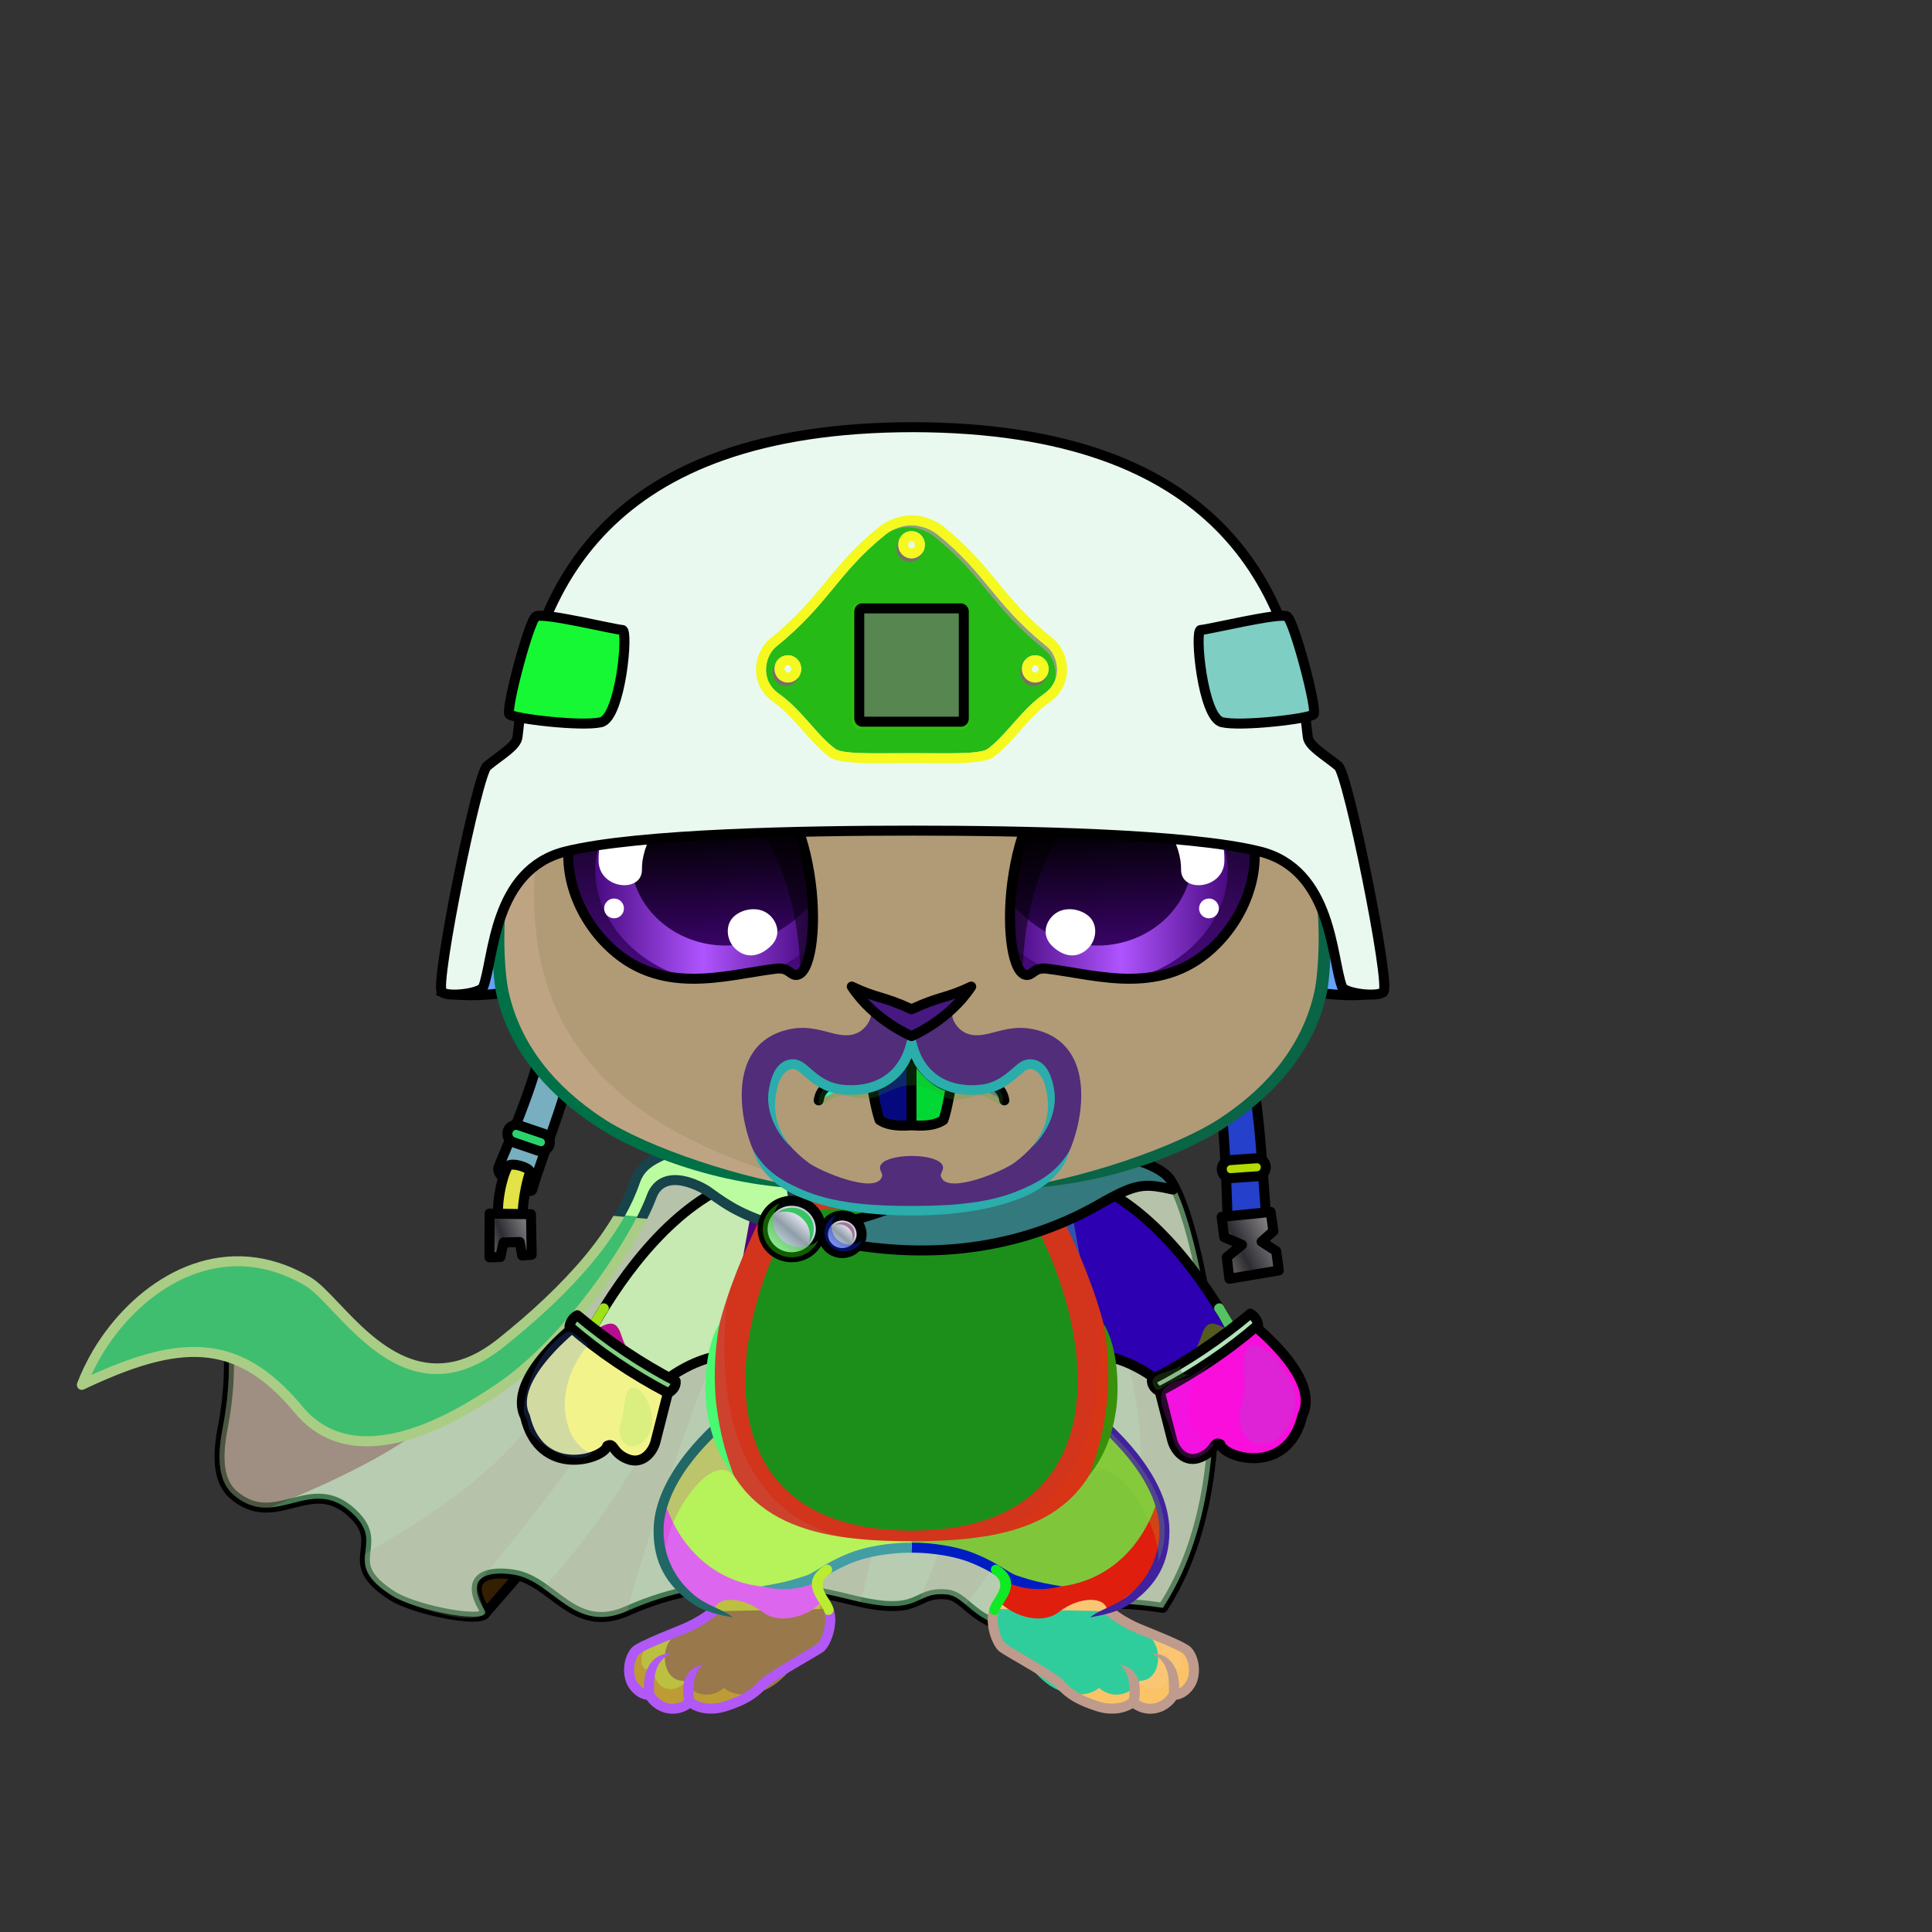 <svg xmlns="http://www.w3.org/2000/svg" xmlns:xlink="http://www.w3.org/1999/xlink" style="shape-rendering:geometricPrecision; text-rendering:geometricPrecision; image-rendering:optimizeQuality; fill-rule:evenodd; clip-rule:evenodd" version="1.1" viewBox="0 0 29000 29000" xml:space="preserve"><rect x="0" y="0" width="29000" height="29000" fill="#333333" stroke="none"/><defs><style type="text/css">.HatMilitaryKevlarBack-Mediumfil20 {fill:url(#HatMilitaryKevlarBack-Mediumid69)}
.HatMilitaryKevlarBack-Mediumstr0 {stroke:black;stroke-width:150}
.HatMilitaryKevlarBack-Mediumfil21 {fill:url(#HatMilitaryKevlarBack-Mediumid78)}
.HatMilitaryKevlarBack-Mediumstr1 {stroke:black;stroke-width:150;stroke-linecap:round;stroke-linejoin:round}
.HatMilitaryKevlarBack-Mediumfil22 {fill:url(#HatMilitaryKevlarBack-Mediumid108)}
.HatMilitaryKevlarBack-Mediumfil23 {fill:url(#HatMilitaryKevlarBack-Mediumid65)}
.HatMilitaryKevlarBack-Mediumfil24 {fill:url(#HatMilitaryKevlarBack-Mediumid74)}
.HatMilitaryKevlarBack-Mediumfil25 {fill:url(#HatMilitaryKevlarBack-Mediumid98)}
.HatMilitaryKevlarBack-Mediumfil26 {fill:url(#HatMilitaryKevlarBack-Mediumid51)}
.HatMilitaryKevlarBack-Mediumfil27 {fill:url(#HatMilitaryKevlarBack-Mediumid40)}
.HatMilitaryKevlar-Mediumfil28 {fill:url(#HatMilitaryKevlar-Mediumid45)}
.HatMilitaryKevlar-Mediumfil9 {fill:black;fill-opacity:0.4}
.HatMilitaryKevlar-Mediumfil10 {fill:#fdfafa;fill-opacity:0.2}
.HatMilitaryKevlar-Mediumfil29 {fill:url(#HatMilitaryKevlar-Mediumid61)}
.HatMilitaryKevlar-Mediumfil31 {fill:url(#HatMilitaryKevlar-Mediumid79)}
.HatMilitaryKevlar-Mediumfil15 {fill:black}
.HatMilitaryKevlar-Mediumfil16 {fill:#fdfafa;fill-opacity:0.502}
.HatMilitaryKevlar-Mediumfil17 {fill:#2B2A29;fill-opacity:0.502}
.HatMilitaryKevlar-Mediumfil18 {fill:#fdfafa;fill-rule:nonzero;fill-opacity:0.502}
.HatMilitaryKevlar-Mediumfil12 {fill:none}
.HatMilitaryKevlar-Mediumstr1 {stroke:black;stroke-width:150;stroke-linecap:round;stroke-linejoin:round}
.HatMilitaryKevlar-Mediumfil30 {fill:url(#HatMilitaryKevlar-Mediumid85)}
.HatMilitaryKevlar-Mediumstr2 {stroke:black;stroke-width:150;stroke-linejoin:round}
.HatMilitaryKevlar-Mediumstr3 {stroke:black;stroke-width:150;stroke-linecap:round}
.HatMilitaryKevlar-Mediumfil32 {fill:url(#HatMilitaryKevlar-Mediumid59)}
.NecklaceCapeGoldBack-Mediumfil44 {fill:#341F02;fill-opacity:0.502}
.NecklaceCapeGoldBack-Mediumfil3 {fill:black;fill-opacity:0.302}
.NecklaceCapeGoldBack-Mediumfil4 {fill:black;fill-opacity:0.2}
.NecklaceCapeGoldBack-Mediumfil45 {fill:url(#NecklaceCapeGoldBack-Mediumid39);fill-rule:nonzero}
.NecklaceCapeGoldBack-Mediumfil14 {fill:black;fill-rule:nonzero}
.NecklaceCapeGoldBack-Mediumfil38 {fill:#341F02}
.NecklaceCapeGoldBack-Mediumstr0 {stroke:black;stroke-width:150;stroke-linecap:round;stroke-linejoin:round}
.NecklaceCapeGoldBack-Mediumfil43 {fill:url(#NecklaceCapeGoldBack-Mediumid3)}
.NecklaceCapeGold-Mediumfil47 {fill:url(#NecklaceCapeGold-Mediumid12)}
.NecklaceCapeGold-Mediumfil14 {fill:black;fill-rule:nonzero}
.NecklaceCapeGold-Mediumfil10 {fill:black;fill-opacity:0.4}
.NecklaceCapeGold-Mediumfil11 {fill:white;fill-opacity:0.8}
.NecklaceCapeGold-Mediumfil46 {fill:url(#NecklaceCapeGold-Mediumid9)}
.NecklaceCapeGold-Mediumstr0 {stroke:black;stroke-width:150;stroke-linecap:round;stroke-linejoin:round}
.NecklaceCapeGold-Mediumfil17 {fill:url(#NecklaceCapeGold-Mediumid31)}
.NecklaceCapeGold-Mediumstr1 {stroke:black;stroke-width:150}
.NecklaceCapeGold-Mediumfil18 {fill:url(#NecklaceCapeGold-Mediumid37)}
.BraceleteMittens-Mediumfil205 {fill:url(#BraceleteMittens-Mediumid8)}
.BraceleteMittens-Mediumfil197 {fill:#D3E0F0}
.BraceleteMittens-Mediumfil199 {fill:black;fill-opacity:0.2}
.BraceleteMittens-Mediumfil200 {fill:black;fill-opacity:0.322}
.BraceleteMittens-Mediumfil201 {fill:#F8DFDD;fill-opacity:0.251}
.BraceleteMittens-Mediumfil207 {fill:url(#BraceleteMittens-Mediumid7)}
.BraceleteMittens-Mediumfil204 {fill:#F8DFDD;fill-opacity:0.102}
.BraceleteMittens-Mediumfil80 {fill:none}
.BraceleteMittens-Mediumstr0 {stroke:black;stroke-width:150;stroke-linecap:round;stroke-linejoin:round;stroke-miterlimit:22.926}
.BraceleteMittens-Mediumfil206 {fill:url(#BraceleteMittens-Mediumid93)}
.BraceleteMittens-Mediumfil208 {fill:url(#BraceleteMittens-Mediumid91)}
.HairBack-Rabbit0fil0 {fill:none}
    
.RightFoot-Rabbit2fil30 {fill:url(#RightFoot-Rabbit2id120)}
    
.RightFoot-Rabbit2fil10 {fill:black;fill-opacity:0.2}
    
.RightFoot-Rabbit2fil0 {fill:none}
    
.RightFoot-Rabbit2fil28 {fill:black;fill-rule:nonzero}
    
.RightLeg-Rabbit0fil31 {fill:url(#RightLeg-Rabbit0id13)}
    
.RightLeg-Rabbit0fil27 {fill:#fdfafa}
    
.RightLeg-Rabbit0fil28 {fill:black;fill-rule:nonzero}
    
.RightLeg-Rabbit0fil10 {fill:black;fill-opacity:0.2}
    
.LeftFoot-Rabbit2fil38 {fill:url(#LeftFoot-Rabbit2id156)}
    
.LeftFoot-Rabbit2fil10 {fill:black;fill-opacity:0.2}
    
.LeftFoot-Rabbit2fil0 {fill:none}
    
.LeftFoot-Rabbit2fil28 {fill:black;fill-rule:nonzero}
    
.LeftLeg-Rabbit0fil39 {fill:url(#LeftLeg-Rabbit0id6)}
    
.LeftLeg-Rabbit0fil27 {fill:#fdfafa}
    
.LeftLeg-Rabbit0fil10 {fill:black;fill-opacity:0.2}
    
.LeftLeg-Rabbit0fil28 {fill:black;fill-rule:nonzero}
    
.RightHand-Rabbit0fil46 {fill:url(#RightHand-Rabbit0id27)}
    
.RightHand-Rabbit0fil10 {fill:black;fill-opacity:0.2}
    
.RightHand-Rabbit0fil0 {fill:none}
    
.RightHand-Rabbit0str0 {stroke:black;stroke-width:150;stroke-linecap:round;stroke-linejoin:round;stroke-miterlimit:22.926}
    
.RightPaw-Rabbit0fil27 {fill:#fdfafa}
    
.RightPaw-Rabbit0fil10 {fill:black;fill-opacity:0.2}
    
.RightPaw-Rabbit0fil28 {fill:black;fill-rule:nonzero}
    
.LeftHand-Rabbit0fil52 {fill:url(#LeftHand-Rabbit0id173)}
    
.LeftHand-Rabbit0fil10 {fill:black;fill-opacity:0.2}
    
.LeftHand-Rabbit0fil0 {fill:none}
    
.LeftHand-Rabbit0str0 {stroke:black;stroke-width:150;stroke-linecap:round;stroke-linejoin:round;stroke-miterlimit:22.926}
    
.Body-Rabbit0fil58 {fill:url(#Body-Rabbit0id42)}
    
.Body-Rabbit0fil10 {fill:black;fill-opacity:0.2}
    
.Body-Rabbit0fil28 {fill:black;fill-rule:nonzero}
    
.Body-Rabbit0fil59 {fill:url(#Body-Rabbit0id23)}
    
.LeftPaw-Rabbit0fil27 {fill:#fdfafa}
    
.LeftPaw-Rabbit0fil10 {fill:black;fill-opacity:0.2}
    
.LeftPaw-Rabbit0fil28 {fill:black;fill-rule:nonzero}
    
.Head-Rabbit0fil168 {fill:url(#Head-Rabbit0id47)}
    
.Head-Rabbit0fil10 {fill:black;fill-opacity:0.2}
    
.Head-Rabbit0fil28 {fill:black;fill-rule:nonzero}
    
.Mouth-Rabbit5fil0 {fill:none}
    
.Mouth-Rabbit5str0 {stroke:black;stroke-width:150;stroke-linecap:round;stroke-linejoin:round;stroke-miterlimit:22.926}
    
.Mouth-Rabbit5fil197 {fill:url(#Mouth-Rabbit5id95)}
    
.Mouth-Rabbit5fil198 {fill:url(#Mouth-Rabbit5id128)}
    
.Mouth-Rabbit5fil10 {fill:black;fill-opacity:0.2}
    
.EyesClosed-Rabbit8fil207 {fill:#1d1b1f}
    
.EyesClosed-Rabbit8fil10 {fill:black;fill-opacity:0.2}
    
.EyesClosed-Rabbit8fil192 {fill:black}
    
.Eyes-Rabbit8fil262 {fill:url(#Eyes-Rabbit8id143)}
    
.Eyes-Rabbit8fil263 {fill:url(#Eyes-Rabbit8id115)}
    
.Eyes-Rabbit8fil264 {fill:url(#Eyes-Rabbit8id131)}
    
.Eyes-Rabbit8fil189 {fill:black;fill-opacity:0.502}
    
.Eyes-Rabbit8fil0 {fill:none}
    
.Eyes-Rabbit8str0 {stroke:black;stroke-width:150;stroke-linecap:round;stroke-linejoin:round;stroke-miterlimit:22.926}
    
.Eyes-Rabbit8fil211 {fill:white}
    
.Eyes-Rabbit8fil265 {fill:white;fill-rule:nonzero}
    
.Eyes-Rabbit8fil266 {fill:url(#Eyes-Rabbit8id144)}
    
.Eyes-Rabbit8fil267 {fill:url(#Eyes-Rabbit8id129)}
    
.Eyes-Rabbit8fil268 {fill:url(#Eyes-Rabbit8id127)}
    
.Moustache-Rabbit6fil315 {fill:url(#Moustache-Rabbit6id287)}
    
.Moustache-Rabbit6fil316 {fill:black;fill-rule:nonzero}
    
.Nose-Rabbit0fil320 {fill:url(#Nose-Rabbit0id300)}
    
.Nose-Rabbit0str0 {stroke:black;stroke-width:150;stroke-linecap:round;stroke-linejoin:round;stroke-miterlimit:22.926}
    
</style><linearGradient gradientUnits="userSpaceOnUse" id="HatMilitaryKevlarBack-Mediumid69" x1="15579.5" x2="11785.2" xlink:href="#HatMilitaryKevlarBack-Mediumid68" y1="16646.9" y2="10560.4">
  </linearGradient><linearGradient gradientUnits="userSpaceOnUse" id="HatMilitaryKevlarBack-Mediumid78" x1="8115.47" x2="8080.17" xlink:href="#HatMilitaryKevlarBack-Mediumid55" y1="17851.9" y2="14740.7">
  </linearGradient><linearGradient gradientUnits="userSpaceOnUse" id="HatMilitaryKevlarBack-Mediumid108" x1="19457" x2="17556.9" xlink:href="#HatMilitaryKevlarBack-Mediumid55" y1="17155.1" y2="15912.5">
  </linearGradient><linearGradient gradientUnits="userSpaceOnUse" id="HatMilitaryKevlarBack-Mediumid65" x1="7554.38" x2="7876.54" xlink:href="#HatMilitaryKevlarBack-Mediumid46" y1="17577.3" y2="18270">
  </linearGradient><linearGradient gradientUnits="userSpaceOnUse" id="HatMilitaryKevlarBack-Mediumid74" x1="7365.83" x2="7962.03" xlink:href="#HatMilitaryKevlarBack-Mediumid34" y1="18651.8" y2="18437.6">
  </linearGradient><linearGradient gradientUnits="userSpaceOnUse" id="HatMilitaryKevlarBack-Mediumid98" x1="18418.7" x2="19115.2" xlink:href="#HatMilitaryKevlarBack-Mediumid34" y1="18869.6" y2="18517.5">
  </linearGradient><linearGradient gradientUnits="userSpaceOnUse" id="HatMilitaryKevlarBack-Mediumid51" x1="7832.92" x2="8037" xlink:href="#HatMilitaryKevlarBack-Mediumid44" y1="16862.8" y2="17301.6">
  </linearGradient><linearGradient gradientUnits="userSpaceOnUse" id="HatMilitaryKevlarBack-Mediumid40" x1="18547" x2="18791.9" y1="17377.8" y2="17692.3">
   <stop offset="0" style="stop-opacity:1; stop-color:#6E6E6E"/>
   <stop offset="1" style="stop-opacity:1; stop-color:lightgrey"/>
  </linearGradient><linearGradient gradientUnits="userSpaceOnUse" id="HatMilitaryKevlar-Mediumid45" x1="7769.86" x2="19628.7" xlink:href="#HatMilitaryKevlar-Mediumid39" y1="12801.6" y2="8539.95">
  </linearGradient><linearGradient gradientUnits="userSpaceOnUse" id="HatMilitaryKevlar-Mediumid61" x1="8402.11" x2="18962.5" y1="15314.9" y2="11519.9">
   <stop offset="0" style="stop-opacity:1; stop-color:#5B5B5B"/>
   <stop offset="0.302" style="stop-opacity:1; stop-color:#2D2C32"/>
   <stop offset="1" style="stop-opacity:1; stop-color:#5C5B5E"/>
  </linearGradient><linearGradient gradientUnits="userSpaceOnUse" id="HatMilitaryKevlar-Mediumid79" x1="11747.7" x2="15616.9" xlink:href="#HatMilitaryKevlar-Mediumid49" y1="10274.4" y2="8917.72">
  </linearGradient><linearGradient gradientUnits="userSpaceOnUse" id="HatMilitaryKevlar-Mediumid85" x1="7834.16" x2="9178.83" xlink:href="#HatMilitaryKevlar-Mediumid64" y1="10568.4" y2="9534.85">
  </linearGradient><linearGradient gradientUnits="userSpaceOnUse" id="HatMilitaryKevlar-Mediumid59" x1="18185.8" x2="19530.5" y1="10568.4" y2="9534.85">
   <stop offset="0" style="stop-opacity:1; stop-color:#1F1E21"/>
   <stop offset="1" style="stop-opacity:1; stop-color:#35343A"/>
  </linearGradient><linearGradient gradientUnits="userSpaceOnUse" id="NecklaceCapeGoldBack-Mediumid39" x1="4520.19" x2="6359.47" y1="17698.1" y2="22164.9">
   <stop offset="0" style="stop-opacity:1; stop-color:#CCA300"/>
   <stop offset="0.231" style="stop-opacity:1; stop-color:#E6D00E"/>
   <stop offset="0.51" style="stop-opacity:1; stop-color:#A87403"/>
   <stop offset="1" style="stop-opacity:1; stop-color:#AE7D04"/>
  </linearGradient><linearGradient gradientUnits="userSpaceOnUse" id="NecklaceCapeGoldBack-Mediumid3" x1="5802.55" x2="15394.4" y1="24344" y2="17117.2">
   <stop offset="0" style="stop-opacity:1; stop-color:#B06F00"/>
   <stop offset="0.369" style="stop-opacity:1; stop-color:#B89C00"/>
   <stop offset="0.71" style="stop-opacity:1; stop-color:#633501"/>
   <stop offset="1" style="stop-opacity:1; stop-color:#290B00"/>
  </linearGradient><linearGradient gradientUnits="userSpaceOnUse" id="NecklaceCapeGold-Mediumid12" x1="9527.35" x2="11718.7" y1="17325.6" y2="18088.7">
   <stop offset="0" style="stop-opacity:1; stop-color:#AE7D04"/>
   <stop offset="0.251" style="stop-opacity:1; stop-color:#AE7D04"/>
   <stop offset="0.569" style="stop-opacity:1; stop-color:#E3C735"/>
   <stop offset="1" style="stop-opacity:1; stop-color:#491B00"/>
  </linearGradient><linearGradient gradientUnits="userSpaceOnUse" id="NecklaceCapeGold-Mediumid9" x1="17530.6" x2="12330.9" y1="17814.8" y2="18031.5">
   <stop offset="0" style="stop-opacity:1; stop-color:#B06700"/>
   <stop offset="0.271" style="stop-opacity:1; stop-color:#B89C00"/>
   <stop offset="0.769" style="stop-opacity:1; stop-color:#633501"/>
   <stop offset="1" style="stop-opacity:1; stop-color:#290D00"/>
  </linearGradient><linearGradient gradientUnits="objectBoundingBox" id="NecklaceCapeGold-Mediumid31" x1="82.414%" x2="17.586%" xlink:href="#NecklaceCapeGold-Mediumid30" y1="12.622%" y2="87.378%">
  </linearGradient><linearGradient gradientUnits="objectBoundingBox" id="NecklaceCapeGold-Mediumid37" x1="82.414%" x2="17.586%" xlink:href="#NecklaceCapeGold-Mediumid30" y1="12.622%" y2="87.378%">
  </linearGradient><linearGradient gradientUnits="userSpaceOnUse" id="BraceleteMittens-Mediumid8" x1="17377.18" x2="19600" xlink:href="#BraceleteMittens-Mediumid0" y1="20869.26" y2="20869.26">
  </linearGradient><linearGradient gradientUnits="userSpaceOnUse" id="BraceleteMittens-Mediumid7" x1="7833.29" x2="10056.11" xlink:href="#BraceleteMittens-Mediumid0" y1="20892.49" y2="20892.49">
  </linearGradient><linearGradient gradientUnits="userSpaceOnUse" id="BraceleteMittens-Mediumid93" x1="18867.1" x2="17324.89" xlink:href="#BraceleteMittens-Mediumid0" y1="19822" y2="20823.18">
  </linearGradient><linearGradient gradientUnits="userSpaceOnUse" id="BraceleteMittens-Mediumid91" x1="8566.19" x2="10108.4" xlink:href="#BraceleteMittens-Mediumid0" y1="19845.23" y2="20846.41">
  </linearGradient><linearGradient gradientUnits="userSpaceOnUse" id="RightFoot-Rabbit2id120" x1="16037.58" x2="16764.95" y1="25652.81" y2="23762.51">
   <stop offset="0" style="stop-opacity:1; stop-color:#1d1b1f"/>
   <stop offset="0.78" style="stop-opacity:1; stop-color:#f3e7e7"/>
   <stop offset="1" style="stop-opacity:1; stop-color:#f3e7e7"/>
  </linearGradient><linearGradient gradientUnits="objectBoundingBox" id="RightLeg-Rabbit0id13" x1="50%" x2="50%" xlink:href="#RightLeg-Rabbit0id6" y1="105.828%" y2="0%">
  </linearGradient><linearGradient gradientUnits="userSpaceOnUse" id="LeftFoot-Rabbit2id156" x1="10591.8" x2="11312.38" xlink:href="#LeftFoot-Rabbit2id120" y1="25637.23" y2="23762.19">
  </linearGradient><linearGradient gradientUnits="objectBoundingBox" id="LeftLeg-Rabbit0id6" x1="50%" x2="50%" y1="105.828%" y2="0%">
   <stop offset="0" style="stop-opacity:1; stop-color:#ffffff"/>
   <stop offset="0.439" style="stop-opacity:1; stop-color:#ffffff"/>
   <stop offset="1" style="stop-opacity:1; stop-color:#f3e7e7"/>
  </linearGradient><linearGradient gradientUnits="objectBoundingBox" id="RightHand-Rabbit0id27" x1="34.059%" x2="65.941%" xlink:href="#RightHand-Rabbit0id26" y1="2.366%" y2="97.634%">
  </linearGradient><linearGradient gradientUnits="objectBoundingBox" id="LeftHand-Rabbit0id173" x1="73.727%" x2="26.114%" xlink:href="#LeftHand-Rabbit0id26" y1="4.016%" y2="96.235%">
  </linearGradient><linearGradient gradientUnits="objectBoundingBox" id="Body-Rabbit0id42" x1="50%" x2="50%" y1="2.16557e-14%" y2="100%">
   <stop offset="0" style="stop-opacity:1; stop-color:#ccb8b8"/>
   <stop offset="0.031" style="stop-opacity:1; stop-color:#ccb8b8"/>
   <stop offset="0.529" style="stop-opacity:1; stop-color:#f3e7e7"/>
   <stop offset="1" style="stop-opacity:1; stop-color:#ffffff"/>
  </linearGradient><linearGradient gradientUnits="userSpaceOnUse" id="Body-Rabbit0id23" x1="13681.92" x2="13681.92" y1="22974.87" y2="18143.76">
   <stop offset="0" style="stop-opacity:1; stop-color:#fdfafa"/>
   <stop offset="0.659" style="stop-opacity:1; stop-color:#fdfafa"/>
   <stop offset="1" style="stop-opacity:1; stop-color:#f0e1e1"/>
  </linearGradient><linearGradient gradientUnits="objectBoundingBox" id="Head-Rabbit0id47" x1="50%" x2="50%" xlink:href="#Head-Rabbit0id39" y1="100%" y2="0%">
  </linearGradient><linearGradient gradientUnits="userSpaceOnUse" id="Mouth-Rabbit5id95" x1="13386.99" x2="13386.99" xlink:href="#Mouth-Rabbit5id81" y1="15780.92" y2="16896.72">
  </linearGradient><linearGradient gradientUnits="userSpaceOnUse" id="Mouth-Rabbit5id128" x1="13976.89" x2="13976.89" xlink:href="#Mouth-Rabbit5id81" y1="15780.92" y2="16896.72">
  </linearGradient><linearGradient gradientUnits="userSpaceOnUse" id="Eyes-Rabbit8id143" x1="17033.79" x2="16923.55" xlink:href="#Eyes-Rabbit8id41" y1="14690.03" y2="11223.86">
  </linearGradient><linearGradient gradientUnits="userSpaceOnUse" id="Eyes-Rabbit8id115" x1="15210.36" x2="18429.35" xlink:href="#Eyes-Rabbit8id85" y1="12960.63" y2="12960.63">
  </linearGradient><linearGradient gradientUnits="userSpaceOnUse" id="Eyes-Rabbit8id131" x1="16480.37" x2="16634.21" xlink:href="#Eyes-Rabbit8id84" y1="11223.12" y2="14186.78">
  </linearGradient><linearGradient gradientUnits="userSpaceOnUse" id="Eyes-Rabbit8id144" x1="10440.34" x2="10330.1" xlink:href="#Eyes-Rabbit8id41" y1="14690.03" y2="11223.86">
  </linearGradient><linearGradient gradientUnits="userSpaceOnUse" id="Eyes-Rabbit8id129" x1="8934.53" x2="12153.53" xlink:href="#Eyes-Rabbit8id85" y1="12960.63" y2="12960.63">
  </linearGradient><linearGradient gradientUnits="userSpaceOnUse" id="Eyes-Rabbit8id127" x1="10729.66" x2="10883.5" xlink:href="#Eyes-Rabbit8id84" y1="11223.12" y2="14186.78">
  </linearGradient><linearGradient gradientUnits="userSpaceOnUse" id="Moustache-Rabbit6id287" x1="12623.46" x2="12202.65" xlink:href="#Moustache-Rabbit6id135" y1="15922.33" y2="17455.74">
  </linearGradient><linearGradient gradientUnits="userSpaceOnUse" id="Nose-Rabbit0id300" x1="12846.46" x2="12948.19" y1="14801.53" y2="15641.16">
   <stop offset="0" style="stop-opacity:1; stop-color:#FFCCCC"/>
   <stop offset="1" style="stop-opacity:1; stop-color:#DB9092"/>
  </linearGradient><linearGradient gradientUnits="userSpaceOnUse" id="HatMilitaryKevlarBack-Mediumid68" x1="15769.2" x2="11595.4" y1="16643" y2="10069.5">
   <stop offset="0" style="stop-opacity:1; stop-color:#434242"/>
   <stop offset="1" style="stop-opacity:1; stop-color:#252525"/>
  </linearGradient><linearGradient gradientUnits="userSpaceOnUse" id="HatMilitaryKevlarBack-Mediumid55" x1="7558.78" x2="7519.95" y1="17944.4" y2="14584.4">
   <stop offset="0" style="stop-opacity:1; stop-color:#565F63"/>
   <stop offset="1" style="stop-opacity:1; stop-color:#2F2F2F"/>
  </linearGradient><linearGradient gradientUnits="userSpaceOnUse" id="HatMilitaryKevlarBack-Mediumid46" x1="8004.84" x2="8303.34" y1="18721.3" y2="19347.7">
   <stop offset="0" style="stop-opacity:1; stop-color:#696363"/>
   <stop offset="1" style="stop-opacity:1; stop-color:#D1CECA"/>
  </linearGradient><linearGradient gradientUnits="userSpaceOnUse" id="HatMilitaryKevlarBack-Mediumid34" x1="7830.14" x2="8382.56" y1="19693.1" y2="19499.3">
   <stop offset="0" style="stop-opacity:1; stop-color:#5C5757"/>
   <stop offset="0.302" style="stop-opacity:1; stop-color:#2D2C32"/>
   <stop offset="1" style="stop-opacity:1; stop-color:#817F82"/>
  </linearGradient><linearGradient gradientUnits="userSpaceOnUse" id="HatMilitaryKevlarBack-Mediumid44" x1="8262.93" x2="8452.03" y1="18075" y2="18471.9">
   <stop offset="0" style="stop-opacity:1; stop-color:#6A6D70"/>
   <stop offset="1" style="stop-opacity:1; stop-color:#D0D7DB"/>
  </linearGradient><linearGradient gradientUnits="userSpaceOnUse" id="HatMilitaryKevlar-Mediumid39" x1="7178.02" x2="20222.8" y1="12831.4" y2="8228.79">
   <stop offset="0" style="stop-opacity:1; stop-color:#5C5757"/>
   <stop offset="0.302" style="stop-opacity:1; stop-color:#2D2C32"/>
   <stop offset="1" style="stop-opacity:1; stop-color:#74747A"/>
  </linearGradient><linearGradient gradientUnits="userSpaceOnUse" id="HatMilitaryKevlar-Mediumid49" x1="11562" x2="15801.4" y1="10112.7" y2="8626.14">
   <stop offset="0" style="stop-opacity:1; stop-color:#5B5B5B"/>
   <stop offset="0.302" style="stop-opacity:1; stop-color:#2D2C32"/>
   <stop offset="1" style="stop-opacity:1; stop-color:#686669"/>
  </linearGradient><linearGradient gradientUnits="userSpaceOnUse" id="HatMilitaryKevlar-Mediumid64" x1="7248.75" x2="8727.89" y1="10419.5" y2="9303.28">
   <stop offset="0" style="stop-opacity:1; stop-color:#0F0E0E"/>
   <stop offset="1" style="stop-opacity:1; stop-color:#1C1B1F"/>
  </linearGradient><linearGradient gradientUnits="objectBoundingBox" id="NecklaceCapeGold-Mediumid30" x1="82.414%" x2="17.586%" y1="12.622%" y2="87.378%">
   <stop offset="0" style="stop-opacity:1; stop-color:#B3C0CC"/>
   <stop offset="0.271" style="stop-opacity:1; stop-color:#D8DDE6"/>
   <stop offset="0.541" style="stop-opacity:1; stop-color:#909DA8"/>
   <stop offset="1" style="stop-opacity:1; stop-color:#DBF5FF"/>
  </linearGradient><linearGradient gradientUnits="userSpaceOnUse" id="BraceleteMittens-Mediumid0" x1="14210.32" x2="16587.29" y1="19112.42" y2="19112.42">
   <stop offset="0" style="stop-opacity:1; stop-color:#63231B"/>
   <stop offset="1" style="stop-opacity:1; stop-color:#D22424"/>
  </linearGradient><linearGradient gradientUnits="objectBoundingBox" id="RightLeg-Rabbit0id6" x1="50%" x2="50%" y1="105.828%" y2="0%">
   <stop offset="0" style="stop-opacity:1; stop-color:#ffffff"/>
   <stop offset="0.439" style="stop-opacity:1; stop-color:#ffffff"/>
   <stop offset="1" style="stop-opacity:1; stop-color:#f3e7e7"/>
  </linearGradient><linearGradient gradientUnits="userSpaceOnUse" id="LeftFoot-Rabbit2id120" x1="16037.58" x2="16764.95" y1="25652.81" y2="23762.51">
   <stop offset="0" style="stop-opacity:1; stop-color:#1d1b1f"/>
   <stop offset="0.78" style="stop-opacity:1; stop-color:#f3e7e7"/>
   <stop offset="1" style="stop-opacity:1; stop-color:#f3e7e7"/>
  </linearGradient><linearGradient gradientUnits="userSpaceOnUse" id="RightHand-Rabbit0id26" x1="16087.42" x2="17274.71" y1="17785.04" y2="20860.85">
   <stop offset="0" style="stop-opacity:1; stop-color:#ccb8b8"/>
   <stop offset="0.878" style="stop-opacity:1; stop-color:#f3e7e7"/>
   <stop offset="1" style="stop-opacity:1; stop-color:#f3e7e7"/>
  </linearGradient><linearGradient gradientUnits="userSpaceOnUse" id="LeftHand-Rabbit0id26" x1="16087.42" x2="17274.71" y1="17785.04" y2="20860.85">
   <stop offset="0" style="stop-opacity:1; stop-color:#ccb8b8"/>
   <stop offset="0.878" style="stop-opacity:1; stop-color:#f3e7e7"/>
   <stop offset="1" style="stop-opacity:1; stop-color:#f3e7e7"/>
  </linearGradient><linearGradient gradientUnits="userSpaceOnUse" id="Head-Rabbit0id39" x1="13686.09" x2="13686.08" y1="17936.72" y2="7484.8">
   <stop offset="0" style="stop-opacity:1; stop-color:#ccb8b8"/>
   <stop offset="0.4" style="stop-opacity:1; stop-color:#f3e7e7"/>
   <stop offset="1" style="stop-opacity:1; stop-color:#ffffff"/>
  </linearGradient><linearGradient gradientUnits="userSpaceOnUse" id="Mouth-Rabbit5id81" x1="13402.39" x2="13402.39" y1="15588.37" y2="16582.43">
   <stop offset="0" style="stop-opacity:1; stop-color:#D6D6D6"/>
   <stop offset="0.6" style="stop-opacity:1; stop-color:white"/>
   <stop offset="1" style="stop-opacity:1; stop-color:#fdfafa"/>
  </linearGradient><linearGradient gradientUnits="userSpaceOnUse" id="Eyes-Rabbit8id41" x1="17102.45" x2="17102.45" y1="15038.45" y2="11047.09">
   <stop offset="0" style="stop-opacity:1; stop-color:#490a80"/>
   <stop offset="1" style="stop-opacity:1; stop-color:black"/>
  </linearGradient><linearGradient gradientUnits="userSpaceOnUse" id="Eyes-Rabbit8id85" x1="8896.68" x2="12138.14" y1="13030.37" y2="13030.37">
   <stop offset="0" style="stop-opacity:1; stop-color:#490a80"/>
   <stop offset="0.502" style="stop-opacity:1; stop-color:#af54ff"/>
   <stop offset="1" style="stop-opacity:1; stop-color:#490a80"/>
  </linearGradient><linearGradient gradientUnits="userSpaceOnUse" id="Eyes-Rabbit8id84" x1="16563.56" x2="16563.56" y1="11311.33" y2="14277.21">
   <stop offset="0" style="stop-opacity:1; stop-color:black"/>
   <stop offset="0.4" style="stop-opacity:1; stop-color:black"/>
   <stop offset="1" style="stop-opacity:1; stop-color:#380366"/>
  </linearGradient><linearGradient gradientUnits="userSpaceOnUse" id="Moustache-Rabbit6id135" x1="15916.59" x2="11341.67" y1="16667" y2="19359.82">
   <stop offset="0" style="stop-opacity:1; stop-color:#e8f5f5"/>
   <stop offset="1" style="stop-opacity:1; stop-color:#badbdb"/>
  </linearGradient></defs><g id="HairBack-Rabbit0">
  <animateTransform additive="sum" attributeName="transform" dur="10" repeatCount="indefinite" type="translate" values="0;0 200;0;0 200;0;0 200;0;0 200;0"/>
  <rect class="HairBack-Rabbit0fil0" height="889.5" width="889.5" x="13237.19" y="6589.66"/>
 </g><g id="NecklaceCapeGoldBack-Medium">
  <animateTransform additive="sum" attributeName="transform" dur="10" repeatCount="indefinite" type="translate" values="0;0 200;0;0 200;0;0 200;0;0 200;0"/>
  <g id="_1834009988448">
   <g>
    <polygon class="NecklaceCapeGoldBack-Mediumfil38 NecklaceCapeGoldBack-Mediumstr0" points="8345,22996 7275,24229 6804,23598 "/>
    <path class="NecklaceCapeGoldBack-Mediumfil43 NecklaceCapeGoldBack-Mediumstr0" d="M2979 19025c2533,160 2278,2523 4260,1413 771,-431 2189,-2086 2427,-2628 82,-76 1004,-817 1286,-825 97,-3 1408,590 1977,563 2633,-122 2971,-468 3275,-364 256,88 -6,337 449,377 497,44 850,58 939,190 354,529 1283,4208 -137,6383 -1889,-287 -1219,543 -2327,296 -534,-119 -651,-468 -910,-496 -521,-54 -356,348 -1427,83 -884,-219 -2036,-430 -3373,163 -800,356 -1105,-429 -1681,-539 -220,-42 -837,-86 -464,527 140,230 -1017,19 -1387,-216 -788,-503 -112,-731 -551,-1192 -647,-680 -1171,235 -1825,-318 -224,-188 -259,-534 -168,-1004 205,-1056 75,-2081 -363,-2413z" style="fill:#eaa6bf"/>
    <path class="NecklaceCapeGoldBack-Mediumfil44" d="M2979 19025c2533,160 2278,2523 4260,1413 771,-431 2189,-2086 2427,-2628 82,-76 1004,-817 1286,-825 97,-3 1408,590 1977,563 2633,-122 2971,-468 3275,-364 256,88 -6,337 449,377 497,44 850,58 939,190 354,529 1283,4208 -137,6383 -1889,-287 -1219,543 -2327,296 -534,-119 -651,-468 -910,-496 -521,-54 -356,348 -1427,83 -884,-219 -2036,-430 -3373,163 -800,356 -1105,-429 -1681,-539 -220,-42 -837,-86 -464,527 140,230 -1017,19 -1387,-216 -788,-503 -112,-731 -551,-1192 -647,-680 -1171,235 -1825,-318 -224,-188 -259,-534 -168,-1004 205,-1056 75,-2081 -363,-2413z" style="fill:#83f2a2"/>
    <path class="NecklaceCapeGoldBack-Mediumfil3" d="M4053 22627c2107,-851 2456,-1340 3031,-1778 575,-439 1017,-916 1425,-1527 -443,478 -922,922 -1270,1116 -1982,1110 -1727,-1253 -4260,-1413 438,332 568,1357 363,2413 -91,470 -56,816 168,1004 190,161 369,197 543,185z" style="fill:#640619"/>
    <path class="NecklaceCapeGoldBack-Mediumfil4" d="M16149 24181c1964,-1984 402,-4259 138,-6459 61,-12 123,-25 187,-37 458,-119 1029,-66 1118,66 354,529 1283,4208 -137,6383 -744,-113 -1091,-53 -1306,47zm-6958 -5761c473,-529 357,-342 475,-610 82,-76 112,-255 394,-264 31,-1 230,92 486,218 -138,2315 -3115,5673 -3318,5927 -190,88 130,503 0,563 -317,146 -1201,-217 -1342,-302 -417,-252 -429,-440 -408,-627 3110,-1766 3019,-2877 3713,-4905zm1846 -409c174,88 344,176 486,249 -773,1962 -1726,4431 -2105,5920 -587,261 -908,-92 -1264,-342 1852,-2054 2591,-4240 2883,-5827zm1215 431c704,-20 1246,-95 1762,-199 -303,1984 -733,4378 -1095,5804 -41,-9 -83,-19 -128,-30 -540,-133 -1178,-264 -1898,-211 1305,-2498 1470,-4200 1359,-5364zm2549 -379c239,-58 486,-120 755,-183 232,1841 684,4005 -1057,6208 -95,-79 -177,-143 -281,-154 -204,-21 -303,28 -412,79 1232,-2913 1287,-4779 995,-5950z" style="fill:#b4a193"/>
   </g>
   <g>
    <path class="NecklaceCapeGoldBack-Mediumfil45" d="M9651 18259c-377,741 -1253,1968 -2151,2575 -652,440 -2153,1366 -3020,322 -922,-1109 -1802,-1055 -3252,-368 469,-1234 1903,-2437 3397,-1550 509,301 1442,2076 2891,922 761,-606 1418,-1286 1791,-1931l344 30z" style="fill:#3fbe6f"/>
    <path class="NecklaceCapeGoldBack-Mediumfil14" d="M9720 18285c-187,373 -504,875 -881,1350 -383,482 -834,948 -1297,1261 -330,223 -875,569 -1451,728 -591,163 -1211,130 -1669,-420 -446,-538 -880,-793 -1375,-831 -502,-38 -1073,144 -1787,482 -37,18 -82,2 -99,-35 -9,-20 -9,-41 -2,-60 63,-165 143,-330 237,-490 285,-480 705,-912 1204,-1169 503,-259 1086,-338 1690,-109 124,47 249,107 373,181 125,74 266,223 431,397 527,555 1311,1380 2376,531 503,-401 953,-821 1306,-1245 167,-201 319,-414 438,-616l164 15c-130,229 -298,469 -487,696 -361,434 -818,861 -1328,1267 -1172,934 -2012,50 -2577,-545 -157,-166 -292,-307 -399,-371 -117,-70 -234,-126 -350,-170 -560,-213 -1101,-138 -1569,102 -472,243 -871,655 -1143,1112 -57,96 -108,194 -153,293 656,-297 1197,-453 1686,-415 537,41 1004,313 1479,884 410,494 974,520 1514,371 554,-152 1085,-490 1407,-707 449,-304 890,-759 1264,-1230 354,-446 653,-915 837,-1271l161 14z" style="fill:#aacd85"/>
   </g>
  </g>
 </g><g id="HatMilitaryKevlarBack-Medium">
 <animateTransform additive="sum" attributeName="transform" dur="10" repeatCount="indefinite" type="translate" values="0;0 200;0;0 200;0;0 200;0;0 200;0"/>
  <g>
   <path class="HatMilitaryKevlarBack-Mediumfil20 HatMilitaryKevlarBack-Mediumstr0" d="M6632 14887c514,-2898 2519,-2611 7050,-2611 4532,0 6537,-287 7051,2611 -999,286 -3266,-701 -7051,-701 -3784,0 -6052,987 -7050,701z" style="fill:#65a2fa"/>
   <path class="HatMilitaryKevlarBack-Mediumfil21 HatMilitaryKevlarBack-Mediumstr1" d="M8215 14807c0,0 -47,287 -83,807 -36,520 -623,1823 -650,1908 -56,177 484,423 508,337 150,-546 661,-1708 650,-2316 -11,-609 70,-613 78,-827 -161,30 -334,61 -503,91z" style="fill:#77aec0"/>
   <path class="HatMilitaryKevlarBack-Mediumfil22 HatMilitaryKevlarBack-Mediumstr1" d="M18003 14599c-5,-74 -64,393 165,1095 230,702 252,2527 259,2616 14,186 604,203 594,114 -63,-563 -96,-2040 -358,-2834 -263,-795 -135,-708 -208,-909 -210,-38 -281,-55 -452,-82z" style="fill:#2540cb"/>
   <path class="HatMilitaryKevlarBack-Mediumfil23 HatMilitaryKevlarBack-Mediumstr1" d="M7954 17599c-65,191 -110,473 -112,681 0,120 -330,93 -347,44 -58,-162 21,-624 124,-814 41,-76 359,19 335,89z" style="fill:#e1e346"/>
   <polygon class="HatMilitaryKevlarBack-Mediumfil24 HatMilitaryKevlarBack-Mediumstr1" points="7970,18226 7349,18216 7347,18873 7510,18869 7558,18650 7801,18643 7838,18846 7981,18834 "/>
   <polygon class="HatMilitaryKevlarBack-Mediumfil25 HatMilitaryKevlarBack-Mediumstr1" points="19073,18192 18337,18266 18376,18571 18643,18685 18414,18871 18454,19195 19196,19070 19156,18780 18937,18638 19114,18480 "/>
   <path class="HatMilitaryKevlarBack-Mediumfil26 HatMilitaryKevlarBack-Mediumstr0" d="M7706 17146c-69,-23 -106,-99 -84,-170 23,-70 97,-109 166,-85l376 127c69,24 106,100 84,170 -23,71 -97,109 -166,86l-376 -128z" style="fill:#2bd36d"/>
   <path class="HatMilitaryKevlarBack-Mediumfil27 HatMilitaryKevlarBack-Mediumstr0" d="M18480 17684c-73,6 -136,-51 -141,-125 -5,-75 49,-139 122,-145l398 -28c73,-5 136,51 141,125 5,75 -49,139 -122,145l-398 28z" style="fill:#b2da03"/>
  </g>
 </g><g id="RightFoot-Rabbit2">
  <path class="RightFoot-Rabbit2fil30" d="M17611.19 25439.21c-123.56,214.04 -403.48,285.33 -610.7,105.88 -70.65,70.23 -293.11,185.78 -526.32,65.76 -538.29,-277.03 -1055.04,-639.06 -1398.31,-887.33 -220.49,-159.46 -188.05,-525.91 -70.64,-700.58 363.68,340.29 782.66,-165.21 1075.55,-247.93 373.84,-101.68 736.94,157.82 534.63,412.54 198.78,95.76 1024.55,447.2 1177.27,620.9 168.78,191.95 120.75,630.76 -181.48,630.76z" style="fill:#fbc673"/>
  <path class="RightFoot-Rabbit2fil10" d="M17619.89 25467.81c-123.56,214.04 -392.89,285.33 -600.11,105.88 -263.27,261.71 -916.66,-12.43 -1207.68,-387.7 -314.79,-217.24 -676.79,-421.62 -795.64,-500.03 -156.12,-103 -53.19,-398.33 -20.96,-584.15 17.85,-13.98 36.32,-26.67 55.45,-37.83 -59.89,533.31 1968.85,1766.03 1957.44,1098.35 213.34,341.57 585.05,186.16 533.82,-150.27 126.71,133.91 271.29,-14.39 142.78,-274 182.48,62.12 215.54,288.03 209.67,440.56 -17.28,153.49 -106.7,289.19 -274.77,289.19z" style="fill:#fbba37"/>
  <path class="RightFoot-Rabbit2fil0" d="M16655.48 24185.7c277.12,231.33 479.91,239.56 632.6,413.23 168.75,191.92 120.75,630.76 -181.48,630.76 -123.56,214.04 -403.48,285.33 -610.7,105.88 -70.65,70.23 -276.53,145.76 -526.32,65.76 -409.3,-131.08 -519.97,-488.94 -871.1,-725.96 -156.04,-105.33 -138.82,-331.38 -109.24,-523.93" style="fill:#30cd9c"/>
  <path class="RightFoot-Rabbit2fil28" d="M16703.53 24128.28c-32.23,14.49 -151.74,68.29 -96.1,114.84 143.13,119.49 265.97,181.45 373.06,235.47 99.11,49.99 720.41,275.03 788.45,352.42 80.91,92.01 97.3,255.88 55.21,369.54 -18.07,48.79 -77.99,123.14 -125.37,147 7.55,-268.78 -114.77,-534.12 -402.24,-526.25 186.74,95.17 268.32,253.8 247.69,592.25 -49.04,79.15 -127.69,137.43 -219.87,155.2 -79.73,15.37 -160.2,-1.74 -228.24,-45.5 38.29,-218.05 10.29,-483.64 -289.14,-537.54 139.24,98.32 162.69,330.02 141.92,510.69 -31.45,29.61 -97.92,60.43 -188.69,71.77 -74.89,9.35 -163.69,4.41 -259.78,-26.36 -221.4,-70.9 -389.39,-150.77 -526.67,-306.64 -103.47,-117.46 -723.13,-457.1 -875.28,-559.8 -56.89,-38.4 -106.48,-200.43 -115.52,-274.13 -5.91,-48.16 -12.39,-90.93 -7.5,-133.2 3.75,-32.35 5.98,-48.97 23.54,-102.83 14.63,-97.52 -109.65,-115.23 -144.78,-21.39 -12.89,39.53 -20.74,74.23 -25.45,109.36 -7,52.14 -2.13,105.01 5.37,166.22 13.96,113.78 81.43,313.29 180.56,380.19 136.05,91.83 749.3,424.19 846.56,534.6 151.08,171.53 332.23,266.34 593.47,350 119.65,38.32 230.28,44.46 323.64,32.8 92.59,-11.56 170.46,-41.41 225.37,-75.73 103.09,69.99 225.69,98.3 348.74,74.57 124.29,-23.96 233.03,-98.13 304.52,-201.86 136.16,-15.63 261.32,-136.4 307.77,-261.86 61.19,-165.25 34.13,-386.54 -83.33,-520.12 -86.71,-98.62 -720.16,-329.8 -833.57,-387 -99.73,-50.31 -214.13,-108.01 -344.34,-216.71z" style="fill:#be9b8c"/>
 </g><g id="LeftFoot-Rabbit2">
  <path class="LeftFoot-Rabbit2fil38" d="M9752.69 25439.21c123.56,214.04 403.48,285.33 610.7,105.88 70.65,70.23 276.53,145.75 526.32,65.76 409.29,-131.08 1021.6,-618.6 1364.87,-866.87 220.49,-159.46 204.8,-507.21 104.08,-721.04 -363.68,340.29 -782.66,-165.21 -1075.55,-247.93 -373.84,-101.68 -736.94,157.82 -534.63,412.54 -198.78,95.76 -1024.55,447.2 -1177.27,620.9 -168.78,191.95 -120.75,630.76 181.48,630.76z" style="fill:#bbc041"/>
  <path class="LeftFoot-Rabbit2fil10" d="M9743.99 25467.81c123.56,214.04 392.89,285.33 600.11,105.88 263.27,261.71 916.66,-12.43 1207.68,-387.7 314.79,-217.24 676.79,-421.62 795.64,-500.03 156.12,-103 53.19,-398.33 20.96,-584.15 -17.85,-13.98 -36.32,-26.67 -55.45,-37.83 59.89,533.31 -1968.85,1766.03 -1957.44,1098.35 -213.34,341.57 -585.05,186.16 -533.82,-150.27 -126.71,133.91 -271.29,-14.39 -142.78,-274 -182.48,62.12 -215.54,288.03 -209.67,440.56 17.28,153.49 106.7,289.19 274.77,289.19z" style="fill:#c30a05"/>
  <path class="LeftFoot-Rabbit2fil0" d="M10708.4 24185.7c-277.12,231.33 -479.91,239.56 -632.6,413.23 -168.75,191.92 -120.75,630.76 181.48,630.76 123.56,214.04 403.48,285.33 610.7,105.88 70.65,70.23 276.53,145.76 526.32,65.76 409.3,-131.08 519.97,-488.94 871.1,-725.96 156.04,-105.33 138.82,-331.38 109.24,-523.93" style="fill:#99784c"/>
  <path class="LeftFoot-Rabbit2fil28" d="M10660.35 24128.28c32.23,14.49 151.74,68.29 96.1,114.84 -143.13,119.49 -265.97,181.45 -373.06,235.47 -99.11,49.99 -720.41,275.03 -788.45,352.42 -80.91,92.01 -97.3,255.88 -55.21,369.54 18.07,48.79 77.99,123.14 125.37,147 -7.55,-268.78 114.77,-534.12 402.24,-526.25 -186.74,95.17 -268.32,253.8 -247.69,592.25 49.04,79.15 127.69,137.43 219.87,155.2 79.73,15.37 160.2,-1.74 228.24,-45.5 -38.29,-218.05 -10.29,-483.64 289.14,-537.54 -139.24,98.32 -162.69,330.02 -141.92,510.69 31.45,29.61 97.92,60.43 188.69,71.77 74.89,9.35 163.69,4.41 259.78,-26.36 221.4,-70.9 389.39,-150.77 526.67,-306.64 103.47,-117.46 723.13,-457.1 875.28,-559.8 56.89,-38.4 106.48,-200.43 115.52,-274.13 5.91,-48.16 12.39,-90.93 7.5,-133.2 -3.75,-32.35 -5.98,-48.97 -23.54,-102.83 -14.63,-97.52 109.65,-115.23 144.78,-21.39 12.89,39.53 20.74,74.23 25.45,109.36 7,52.14 2.13,105.01 -5.37,166.22 -13.96,113.78 -81.43,313.29 -180.56,380.19 -136.05,91.83 -749.3,424.19 -846.56,534.6 -151.08,171.53 -332.23,266.34 -593.47,350 -119.65,38.32 -230.28,44.46 -323.64,32.8 -92.59,-11.56 -170.46,-41.41 -225.37,-75.73 -103.09,69.99 -225.69,98.3 -348.74,74.57 -124.29,-23.96 -233.03,-98.13 -304.52,-201.86 -136.16,-15.63 -261.32,-136.4 -307.77,-261.86 -61.19,-165.25 -34.13,-386.54 83.33,-520.12 86.71,-98.62 720.16,-329.8 833.57,-387 99.73,-50.31 214.13,-108.01 344.34,-216.71z" style="fill:#b158f6"/>
 </g><g id="RightLeg-Rabbit0">
  <path class="RightLeg-Rabbit0fil31" d="M13681.96 23259.3c350.13,0 1187.7,54.85 1405.45,467.27 87.55,165.82 -151.71,216.56 -84.09,308.83 214.87,221.86 637.04,349.26 895.5,148.38 312.37,-242.78 712.13,-231.34 719.72,-12.18 370.09,-264.31 864.16,-647.7 865.47,-1092.28 2.53,-860.67 -851.23,-1651.69 -1153.94,-1891.1 -621.48,859.57 -1470.39,1269.07 -2648.11,1328.08l0 743z" style="fill:#80c63b"/>
  <path class="RightLeg-Rabbit0fil27" d="M15041.74 23686.98c95.88,103.18 -23.84,202.94 -38.42,358.42 214.87,221.86 637.05,349.26 895.5,148.38 312.37,-242.77 712.13,-231.34 719.72,-12.18 500.6,-357.52 1118.93,-754.49 755.85,-1660.39 -386.13,1194.45 -1463.35,1524.06 -2332.65,1165.77z" style="fill:#e01e0d"/>
  <path class="RightLeg-Rabbit0fil28" d="M16285.67 21248.32c474.85,376.94 1120.37,1042.59 1118.33,1735.75 -1.13,388.03 -178.15,727.78 -465.88,963.66 -200.45,164.33 -440.69,212.09 -574.07,330.27 171.14,-34.1 422.55,-72.82 630.16,-223.79 362.58,-263.67 557.8,-589.45 559.21,-1070.14 2.19,-736.68 -664.8,-1449.29 -1177.06,-1854.44l-46.29 58.59 -44.38 60.1 -0.02 0z" style="fill:#40219e"/>
  <path class="RightLeg-Rabbit0fil10" d="M17375.94 23464.04c67.26,-148.73 106.69,-305.87 107.15,-464.07 2.29,-775.51 -724.56,-1425.03 -1053.4,-1726.35l-157.05 727.06c26.43,47.89 52.85,95.78 79.28,143.67 387.48,-413.26 1131.08,852.41 1024.02,1319.69z" style="fill:#98dc3b"/>
  <path class="RightLeg-Rabbit0fil28" d="M13681.96 23156.77c0,53.89 0,70.23 0,150.29 1.05,-0.09 369.66,-11.33 754.66,102.19 128.96,38.03 326.86,124.14 481.95,220.11 121.28,75.04 227.25,140.61 294.6,161.31 67.97,20.91 336.72,117.86 720.21,19.22 -408.62,-65.2 -515.39,-112.7 -675.71,-162 -47.86,-14.71 -146.31,-75.63 -259,-145.36 -162.97,-100.83 -370.1,-192.66 -519.34,-236.67 -413.86,-122.04 -796.24,-109.25 -797.37,-109.09z" style="fill:#001dc3"/>
  <path class="RightLeg-Rabbit0fil28" d="M14852.37 24149.58c-6.63,40.77 19.98,82.54 60.75,89.17 40.77,6.63 59.9,0.68 77.73,-47.56 3.27,-19.88 35.74,-71.71 63.2,-114.07 105.22,-162.3 243.27,-375.23 -65.46,-578.32 -34.46,-22.65 -80.77,-13.08 -103.42,21.38 -22.65,34.46 -13.08,80.77 21.38,103.42 184.59,121.43 92.39,263.67 22.1,372.08 -36.56,56.4 -63.62,104.09 -76.28,153.9z" style="fill:#0fea24"/>
 </g><g id="LeftLeg-Rabbit0">
  <path class="LeftLeg-Rabbit0fil39" d="M13681.92 23259.3c-350.13,0 -1187.72,54.86 -1405.45,467.27 -87.54,165.8 123.6,236.81 55.98,329.08 -214.87,221.86 -622.19,269.45 -880.62,68.6 -312.34,-242.75 -743.45,-195.49 -751.04,23.67 -453.63,-190.83 -819.62,-624.03 -820.92,-1068.6 -2.52,-860.66 851.23,-1651.69 1153.94,-1891.1 621.48,859.57 1470.39,1269.07 2648.11,1328.08l0 743z" style="fill:#b6f25a"/>
  <path class="LeftLeg-Rabbit0fil27" d="M12299.44 23686.98c-95.88,103.18 23.84,202.94 38.42,358.42 -214.87,221.86 -637.05,349.26 -895.5,148.38 -312.37,-242.77 -712.13,-231.34 -719.72,-12.18 -500.6,-357.52 -1118.93,-754.49 -755.85,-1660.39 386.13,1194.45 1463.35,1524.06 2332.65,1165.77z" style="fill:#dd66ee"/>
  <path class="LeftLeg-Rabbit0fil10" d="M9987.94 23464.04c-67.26,-148.73 -106.69,-305.87 -107.15,-464.07 -2.29,-775.51 724.56,-1425.03 1053.4,-1726.35l157.05 727.06c-26.43,47.89 -52.85,95.78 -79.28,143.67 -387.48,-413.26 -1131.08,852.41 -1024.02,1319.69z" style="fill:#d310af"/>
  <path class="LeftLeg-Rabbit0fil28" d="M13681.96 23156.77c0,53.89 0,70.23 0,150.29 -1.05,-0.09 -369.7,-11.33 -754.7,102.19 -128.96,38.03 -326.86,124.14 -481.95,220.11 -121.28,75.04 -227.25,140.61 -294.6,161.31 -67.97,20.91 -336.72,117.86 -720.21,19.22 408.62,-65.2 515.39,-112.7 675.71,-162 47.86,-14.71 146.31,-75.63 259,-145.36 162.97,-100.83 370.1,-192.66 519.34,-236.67 413.86,-122.04 796.28,-109.25 797.41,-109.09z" style="fill:#439da5"/>
  <path class="LeftLeg-Rabbit0fil28" d="M12511.51 24149.58c6.63,40.77 -19.98,82.54 -60.75,89.17 -40.77,6.63 -59.9,0.68 -77.73,-47.56 -3.27,-19.88 -35.74,-71.71 -63.2,-114.07 -105.22,-162.3 -243.27,-375.23 65.46,-578.32 34.46,-22.65 80.77,-13.08 103.42,21.38 22.65,34.46 13.08,80.77 -21.38,103.42 -184.59,121.43 -92.39,263.67 -22.1,372.08 36.56,56.4 63.62,104.09 76.28,153.9z" style="fill:#baed30"/>
  <path class="LeftLeg-Rabbit0fil28" d="M11078.21 21248.32c-474.85,376.94 -1120.37,1042.59 -1118.33,1735.75 1.13,388.03 178.15,727.78 465.88,963.66 200.45,164.33 440.69,212.09 574.07,330.27 -171.14,-34.1 -422.55,-72.82 -630.16,-223.79 -362.58,-263.67 -557.8,-589.45 -559.21,-1070.14 -2.19,-736.68 664.8,-1449.29 1177.06,-1854.44l46.29 58.59 44.38 60.1 0.02 0z" style="fill:#216766"/>
 </g><g id="RightHand-Rabbit0">
  <animateTransform additive="sum" attributeName="transform" dur="10" repeatCount="indefinite" type="translate" values="0;0 200;0;0 200;0;0 200;0;0 200;0"/>
  <path class="RightHand-Rabbit0fil46" d="M16231.2 17708.66c1006.56,345.42 1818.61,1401.79 2256.58,2165.43 288.88,503.69 -636.05,1265.03 -911.19,1013.52 -627.05,-573.17 -1208.37,-619.78 -1688.45,-542.15 -741.88,119.97 -1352.69,-1920.87 -930.81,-2545.29 421.91,-21.63 933.51,-40.49 1273.87,-91.51z" style="fill:#2e55ad"/>
  <path class="RightHand-Rabbit0fil10" d="M17511.96 20830.3c-602.27,-518.8 -1160.28,-559.8 -1623.82,-484.84 -171.07,27.66 -335.13,-59.69 -481.2,-217.95 -325.13,-471.76 752.73,-1097.7 1038.62,-655.88 261.31,403.84 734.1,847.76 1111.39,1126.01 -1.79,93.3 16.27,193.39 -44.96,232.66l0 -0.01 -0.03 0.01z" style="fill:#cd3c97"/>
  <path class="RightHand-Rabbit0fil0 RightHand-Rabbit0str0" d="M16476.95 20332.96c340.18,46.54 711.15,199.54 1099.64,554.65 275.13,251.49 1152.89,-508.63 864.02,-1012.31 -437.96,-763.63 -1202.86,-1821.23 -2209.41,-2166.64 -90.05,-30.9 -171.83,-58.83 -246.03,-84.05" style="fill:#2d00b2"/>
 </g><g id="LeftHand-Rabbit0">
   <animateTransform additive="sum" attributeName="transform" dur="10" repeatCount="indefinite" type="translate" values="0;0 200;0;0 200;0;0 200;0;0 200;0"/>
  <path class="LeftHand-Rabbit0fil52" d="M11132.64 17708.66c-1006.56,345.42 -1818.61,1401.79 -2256.58,2165.43 -288.88,503.69 636.05,1265.03 911.19,1013.52 627.05,-573.17 1208.37,-619.78 1688.45,-542.15 741.88,119.97 1352.69,-1920.87 930.81,-2545.29 -421.91,-21.63 -933.51,-40.49 -1273.87,-91.51z" style="fill:#50017b"/>
  <path class="LeftHand-Rabbit0fil10" d="M9851.88 20830.3c602.27,-518.8 1160.28,-559.8 1623.82,-484.84 171.07,27.66 335.13,-59.69 481.2,-217.95 325.13,-471.76 -752.73,-1097.7 -1038.62,-655.88 -261.31,403.84 -734.1,847.76 -1111.39,1126.01 1.79,93.3 -16.27,193.39 44.96,232.66l0 -0.01 0.03 0.01z" style="fill:#27b287"/>
  <path class="LeftHand-Rabbit0fil0 LeftHand-Rabbit0str0" d="M10886.89 20332.96c-340.18,46.54 -711.15,199.54 -1099.64,554.65 -275.13,251.49 -1152.89,-508.63 -864.02,-1012.31 437.96,-763.63 1202.86,-1821.23 2209.41,-2166.64 90.05,-30.9 171.83,-58.83 246.03,-84.05" style="fill:#c6eab2"/>
 </g><g id="Body-Rabbit0">
   <animateTransform additive="sum" attributeName="transform" dur="10" repeatCount="indefinite" type="translate" values="0;0 200;0;0 200;0;0 200;0;0 200;0"/>
  <path class="Body-Rabbit0fil58" d="M13681.92 23134.87c-1547.89,0 -2751.5,-290.59 -2992.7,-1955.85 -146.87,-1014.04 390.42,-2286.86 991,-3419.88 634.24,80.29 1288.94,123.26 2001.7,142.31 712.76,-19.05 1367.46,-62.02 2001.7,-142.31 600.58,1133.02 1137.87,2405.84 991,3419.88 -241.2,1665.26 -1444.81,1955.85 -2992.7,1955.85z" style="fill:#d2351c"/>
  <path class="Body-Rabbit0fil10" d="M12620.51 23067.29c-1015.93,-155.83 -1748.88,-628.88 -1931.29,-1888.27 -75.17,-519 28.96,-1105.79 228.98,-1706.93 -223.57,2000.42 401.77,3257.02 1702.31,3595.2z" style="fill:#b77c76"/>
  <path class="Body-Rabbit0fil28" d="M11011.96 22144.35c-249.8,-320.87 -347.52,-640.99 -396.86,-954.78 -59.27,-376.93 -23.8,-997.6 184.1,-1319.31 -78.5,420.39 -93.5,905.22 -35.86,1298.21 50,340.9 103.32,571.56 248.62,975.88z" style="fill:#48fa71"/>
  <path class="Body-Rabbit0fil59" d="M13681.92 18224.34c-910.76,0 -1629.68,-343.53 -1974.1,388.03 -874.88,1858.28 -905.44,4362.5 1974.1,4362.5 2879.54,0 2848.98,-2504.22 1974.1,-4362.5 -344.42,-731.56 -1063.34,-388.03 -1974.1,-388.03z" style="fill:#1c8f1b"/>
  <path class="Body-Rabbit0fil10" d="M14743.33 23067.29c1015.93,-155.83 1748.88,-628.88 1931.29,-1888.27 75.17,-519 -28.96,-1105.79 -228.98,-1706.93 223.57,2000.42 -401.77,3257.02 -1702.31,3595.2z" style="fill:#f13603"/>
  <path class="Body-Rabbit0fil28" d="M16351.92 22144.35c249.8,-320.87 347.52,-640.99 396.86,-954.78 59.27,-376.93 23.8,-997.6 -184.1,-1319.31 78.5,420.39 93.5,905.22 35.86,1298.21 -50,340.9 -103.32,571.56 -248.62,975.88z" style="fill:#37910a"/>
 </g><g id="NecklaceCapeGold-Medium">
  <animateTransform additive="sum" attributeName="transform" dur="10" repeatCount="indefinite" type="translate" values="0;0 200;0;0 200;0;0 200;0;0 200;0"/>
  <g id="_1834009982832">
   <path class="NecklaceCapeGold-Mediumfil46 NecklaceCapeGold-Mediumstr0" d="M12255 18362c975,116 2758,-1179 4054,-1285 300,-24 456,257 674,315 232,63 654,221 624,464 -438,-98 -549,-97 -1111,224 -1286,735 -2757,853 -4231,496 -1,-30 -17,-118 -10,-214z" style="fill:#33797d"/>
   <path class="NecklaceCapeGold-Mediumfil47" d="M11771 18438c-606,-187 -811,-311 -1134,-548 -125,-91 -689,-385 -858,76 -34,92 -71,180 -132,302l-344 -33c100,-174 169,-325 228,-498 122,-357 425,-349 681,-554 197,-158 585,-234 740,-198 909,209 929,642 991,1400l0 0c-47,17 -108,35 -172,53z" style="fill:#bcfca0"/>
   <path class="NecklaceCapeGold-Mediumfil14" d="M11749 18510c-307,-95 -513,-175 -685,-261 -172,-86 -307,-178 -471,-299 -38,-27 -122,-76 -223,-113 -85,-31 -180,-54 -267,-48 -79,6 -152,36 -205,108 -19,26 -35,57 -49,94 -32,88 -78,191 -135,304l-160 -14c66,-129 119,-244 154,-341 19,-51 42,-95 69,-131 83,-113 196,-160 316,-169 111,-8 227,19 328,56 116,43 215,100 260,134 159,116 288,204 450,286 160,80 354,155 641,244 25,-7 50,-14 74,-21l18 -6c-56,-688 -96,-1084 -928,-1275 -73,-17 -209,-4 -350,34 -123,33 -245,83 -327,149 -95,76 -192,123 -284,168 -158,76 -303,147 -373,352 -57,168 -135,336 -230,504l-165 -14c107,-180 192,-360 253,-538 90,-265 263,-348 449,-439 87,-42 176,-85 257,-149 100,-81 242,-141 381,-178 163,-44 328,-57 422,-35 948,218 983,660 1046,1430l3 34c1,8 0,17 -2,26 -3,16 -12,30 -25,41l0 0 0 0c-8,6 -16,11 -26,14 -23,8 -48,16 -75,24 -31,10 -65,20 -99,29 -15,4 -29,4 -42,0z" style="fill:#17434a"/>
   <ellipse class="NecklaceCapeGold-Mediumfil17 NecklaceCapeGold-Mediumstr1" cx="11884" cy="18448" rx="437" ry="424"/>
   <ellipse class="NecklaceCapeGold-Mediumfil18 NecklaceCapeGold-Mediumstr1" cx="12643" cy="18527" rx="290" ry="282"/>
   <path class="NecklaceCapeGold-Mediumfil10" d="M11884 18872c178,0 331,-104 399,-252 -72,62 -166,99 -270,99 -226,0 -409,-178 -409,-398 0,-99 37,-189 98,-259 -150,67 -254,215 -254,386 0,234 195,424 436,424z" style="fill:#29ec07"/>
   <path class="NecklaceCapeGold-Mediumfil10" d="M12672 18785c120,0 224,-70 270,-170 -49,42 -113,67 -183,67 -152,0 -276,-120 -276,-269 0,-67 25,-128 66,-175 -101,46 -172,145 -172,261 0,158 132,286 295,286z" style="fill:#0b27f8"/>
   <path class="NecklaceCapeGold-Mediumfil11" d="M12146 18644c43,-55 69,-122 69,-196 0,-177 -148,-321 -331,-321 -81,0 -155,28 -212,75 34,-10 71,-16 109,-16 208,0 377,164 377,367 0,31 -4,62 -12,91z" style="fill:#12c042"/>
   <path class="NecklaceCapeGold-Mediumfil11" d="M12792 18625c24,-29 37,-66 37,-106 0,-96 -80,-173 -178,-173 -44,0 -84,15 -115,40 19,-5 38,-8 59,-8 112,0 204,88 204,198 0,17 -3,33 -7,49z" style="fill:#9c5d8a"/>
  </g>
 </g><g id="RightPaw-Rabbit0">
  <animateTransform additive="sum" attributeName="transform" dur="10" repeatCount="indefinite" type="translate" values="0;0 200;0;0 200;0;0 200;0;0 200;0"/>
  <path class="RightPaw-Rabbit0fil27" d="M17500.83 20836.37c-31.01,671.59 506.32,1058.8 828,765.31 253.5,397.35 884.17,103.39 809.26,-292.5 203.13,-535.14 -266.24,-1035.76 -634.19,-1325.08 -198.11,-64.5 -364.18,-247.68 -461.85,44.06 -113.97,340.43 -156.85,278.81 -402.23,397.75 -163.53,79.26 -10.67,351.89 -138.99,410.46z" style="fill:#545a20"/>
  <path class="RightPaw-Rabbit0fil10" d="M17500.83 20836.37c-31.01,671.59 506.32,1058.8 828,765.31 341.06,429.25 911,23.85 753.65,-292.7 -65.31,297.19 -520.59,407.83 -657.17,-118.23 -113.25,412.02 -522.03,237.66 -614.7,26.73 -95.14,-216.58 -44.81,-462.8 -253.66,-619.84 -1.8,93.31 16.28,193.4 -44.96,232.65l-0.16 0.1 -0.17 0.11c-1.48,0.93 -2.97,1.82 -4.53,2.69l-0.17 0.1 -0.18 0.09 -0.14 0.09 -0.03 0.01 -0.18 0.1 -0.17 0.09 -0.18 0.09c-1.69,0.92 -3.44,1.79 -5.25,2.61z" style="fill:#31e5a3"/>
  <path class="RightPaw-Rabbit0fil28" d="M17436.91 20673.48c-79.39,-58.19 -167.86,62.52 -88.48,120.7 28.24,20.69 56.25,42.36 83.3,64.61 -3.93,302.02 99.68,551.64 246.17,712.18 55.54,60.86 117.82,109.47 183.4,143.86 145.9,76.49 311.53,82.65 453.24,-7.98 209.57,238.5 583.03,191.12 784.7,-34.27 86.01,-96.11 134.73,-220.26 115.83,-356.13 82.54,-234.31 46.25,-463.42 -52.44,-673.52 -132.46,-282 -402.86,-497.73 -588.08,-703.58 -33.5,-37.22 -180.19,-286.69 -214.16,-345.48 -58.56,-79 -178.69,10.05 -120.12,89.06 35.43,47.77 75.16,120.11 111.48,186.29 6.41,11.67 81.45,153.11 123.81,187.52 201.58,163.8 430.96,392.41 551.71,649.47 38.04,80.97 65.19,164.94 76.97,250.68 -53.73,-69.19 -156.09,-151.42 -275.06,-139.39 80.64,67.61 125.53,143.46 171.18,252.76 65.8,157.59 113.11,362.41 -12.44,502.72 -141.93,158.63 -411.75,205.47 -562.48,33.5 115.64,-164.64 117.79,-464.48 -80.37,-548.33 54.53,102.27 47.95,374.07 -54.76,476.76 -86.33,86.32 -222.41,119.56 -359.87,47.5 -49.57,-25.99 -97.71,-63.9 -141.8,-112.22 -128.18,-140.48 -217.35,-364.86 -206.61,-639.48 1.55,-21.67 -6.3,-43.83 -23.35,-59.87 -36.49,-34.26 -81.32,-67.73 -121.77,-97.36z" style="fill:#55c263"/>
 </g><g id="LeftPaw-Rabbit0">
   <animateTransform additive="sum" attributeName="transform" dur="10" repeatCount="indefinite" type="translate" values="0;0 200;0;0 200;0;0 200;0;0 200;0"/>
  <path class="LeftPaw-Rabbit0fil27" d="M9863.01 20836.37c31.01,671.59 -506.32,1058.8 -828,765.31 -253.5,397.35 -884.17,103.39 -809.26,-292.5 -203.13,-535.14 266.24,-1035.76 634.19,-1325.08 198.11,-64.5 364.18,-247.68 461.85,44.06 113.97,340.43 156.85,278.81 402.23,397.75 163.53,79.26 10.67,351.89 138.99,410.46z" style="fill:#b80d8e"/>
  <path class="LeftPaw-Rabbit0fil10" d="M9863.01 20836.37c31.01,671.59 -506.32,1058.8 -828,765.31 -341.06,429.25 -911,23.85 -753.65,-292.7 65.31,297.19 520.59,407.83 657.17,-118.23 113.25,412.02 522.03,237.66 614.7,26.73 95.14,-216.58 44.81,-462.8 253.66,-619.84 1.8,93.31 -16.28,193.4 44.96,232.65l0.16 0.1 0.17 0.11c1.48,0.93 2.97,1.82 4.53,2.69l0.17 0.1 0.18 0.09 0.14 0.09 0.03 0.01 0.18 0.1 0.17 0.09 0.18 0.09c1.69,0.92 3.44,1.79 5.25,2.61z" style="fill:#b5766d"/>
  <path class="LeftPaw-Rabbit0fil28" d="M9926.93 20673.48c79.39,-58.19 167.86,62.52 88.48,120.7 -28.24,20.69 -56.25,42.36 -83.3,64.61 3.93,302.02 -99.68,551.64 -246.17,712.18 -55.54,60.86 -117.82,109.47 -183.4,143.86 -145.9,76.49 -311.53,82.65 -453.24,-7.98 -209.57,238.5 -583.03,191.12 -784.7,-34.27 -86.01,-96.11 -134.73,-220.26 -115.83,-356.13 -82.54,-234.31 -46.25,-463.42 52.44,-673.52 132.46,-282 402.86,-497.73 588.08,-703.58 33.5,-37.22 180.19,-286.69 214.16,-345.48 58.56,-79 178.69,10.05 120.12,89.06 -35.43,47.77 -75.16,120.11 -111.48,186.29 -6.41,11.67 -81.45,153.11 -123.81,187.52 -201.58,163.8 -430.96,392.41 -551.71,649.47 -38.04,80.97 -65.19,164.94 -76.97,250.68 53.73,-69.19 156.09,-151.42 275.06,-139.39 -80.64,67.61 -125.53,143.46 -171.18,252.76 -65.8,157.59 -113.11,362.41 12.44,502.72 141.93,158.63 411.75,205.47 562.48,33.5 -115.64,-164.64 -117.79,-464.48 80.37,-548.33 -54.53,102.27 -47.95,374.07 54.76,476.76 86.33,86.32 222.41,119.56 359.87,47.5 49.57,-25.99 97.71,-63.9 141.8,-112.22 128.18,-140.48 217.35,-364.86 206.61,-639.48 -1.55,-21.67 6.3,-43.83 23.35,-59.87 36.49,-34.26 81.32,-67.73 121.77,-97.36z" style="fill:#9ee119"/>
 </g><g id="BraceleteMittens-Medium">
     <animateTransform additive="sum" attributeName="transform" dur="10" repeatCount="indefinite" type="translate" values="0;0 200;0;0 200;0;0 200;0;0 200;0"/>
  <g>
   <path class="BraceleteMittens-Mediumfil205" d="M18752.99 19838.52c0,0 1084.81,820.23 799.06,1402.31 -220.9,938.89 -1188.47,636.28 -1232.96,439.2 -107.99,-59.5 -68.79,100.53 -301.63,195.79 -232.84,95.26 -385.79,-111.85 -423.33,-259.29l-216.95 -851.96c485.08,-143.22 947.18,-430.07 1375.81,-926.05z" style="fill:#8eb19f"/>
   <path class="BraceleteMittens-Mediumfil197" d="M18717.48 20347.67c18.37,-23.99 13.36,-61.89 49.15,-69.69 50.32,-3.43 37.54,35.53 28.92,58.59 -10.03,26.9 -17.48,54.79 -28.22,79.66 16.55,22.99 33.32,46.19 50.12,69.6 58.4,-27.19 78.18,-18.09 121.42,-28.2 6.42,-41.22 22.97,-61.51 3.9,-87.44 -21.1,-28.4 -69.69,-56.39 -73.12,-88.49 0.63,-22.57 23.98,-32.52 42.13,-25.59 18.2,6.95 36.11,32.08 51.79,46.48 11.9,-16.66 -0.36,-58.66 40.62,-57 43.06,1.45 28.71,50.45 28.65,66.51 20.86,-2.43 38.48,-20.55 58.88,-24.02 18.11,-3.03 41.97,12.41 38.47,34.9 -3.46,23.08 -82.36,51.97 -109.95,71.1 -3.9,23.86 -7.86,48.07 -11.77,72.75 23.45,20.18 50.05,16.41 104.9,67.29 83.76,-51.55 70.05,-45.63 67.5,-122.67 -0.78,-23.92 -7.27,-75.76 43,-56.28 32.49,19.31 16.81,51.65 25.67,81.38 11.54,-7.35 55.19,-33.13 99.77,-54.82 12.6,16.13 25.12,32.57 37.57,49.31 -38.97,25.74 -80.84,49.95 -91.89,59.63 28.81,14.33 68.55,9.19 83.02,44.59 11.72,52.66 -43.48,35.65 -68.56,28.16 -91.36,-27.36 -76.93,-31.05 -150.06,28.94 27.35,50.3 29.49,77.3 39.15,123.98 29.41,4.86 58.63,9.59 87.88,14.19 22.63,-19.34 40.07,-38.33 58.93,-58.29 23.36,-24.95 31.08,-35.45 60.43,-32.08 48.82,43.37 13.64,64.08 -21.95,100.84 21.14,15.65 77.96,3.73 77.22,55.81 -0.75,51.99 -58.27,21.7 -80.89,27.32 35.19,54.79 82.44,107.51 8.56,123.94 -38.01,-24.85 -63.73,-84.25 -91.21,-123.53 -22.52,-32.08 -75.23,-28.29 -104.61,-33.28 -20.3,41.18 -24.45,76.67 -65.07,122.23 74.86,106.87 44.77,86.98 180.85,93.16 16.51,0.75 31.15,-0.01 45.21,15.78 16.48,18.82 16.9,41.58 5.03,57.04 -20.87,27.29 -64.63,8.8 -97.32,17.81 24.56,36.08 151.45,202.56 123.63,237.79 -3.07,4 -6.89,5.89 -11.55,6.15 -0.79,5.4 -3.08,9.8 -6.74,13.07 -34.11,28.9 -153.46,-151.97 -180.04,-187.65 -15.57,36.64 -8.82,92.98 -39.25,114.2 -17.53,12.08 -39.44,7.7 -52.97,-16.88 -11.31,-20.66 -6.77,-38.82 -2.82,-59.21 29.54,-159.49 40.11,-121.74 -37.84,-229.49 -54.77,33.53 -90.55,29.33 -138.4,42.31 -5.11,35.91 -27.96,99.61 -2.29,134.91 31.45,43.62 84.01,88.75 97.44,142.98 -42.29,98.11 -82.09,23.4 -128.79,-34.77 -15.17,29.69 -3.8,116.3 -63.86,108.85 -62.25,-7.84 -22.4,-87.88 -31.22,-120.71 -59.78,42.96 -102.7,90.68 -132.14,10.08 10.7,-42.78 27.77,-51.23 68.87,-78.05 32.03,-20.56 61.28,-39.32 92.63,-64.02 6.48,-37.99 12.97,-75.29 19.33,-111.89 -46.31,-24.09 -75,-34.15 -119.49,-81.01 -104.92,72.53 -92.95,55.24 -106.71,182.06 -3.98,36.13 -12.11,118.02 -74.03,89.12 -38.37,-29.64 -8.09,-84.67 -10.13,-128.02 -42.53,27.52 -310.9,254.51 -333.66,205.24 -22.05,-47.54 255.23,-254.02 290.08,-281.86 -33.81,-20.5 -86.9,-9.58 -92.3,-58.91 5.89,-70.87 69.88,-45.49 100.1,-36.8 94.21,27.23 79.76,42.58 181.87,-41.84 -32.01,-78.5 -15.57,-106.22 -27.15,-138.39 -29.48,-4.28 -59.15,-8.56 -88.92,-12.86 -37.22,23.53 -117.84,105.08 -149.94,101.07 -31.53,-3.74 -36.98,-38.26 -21.46,-58.7 16.99,-22.52 50.48,-35.89 65.67,-58.41 -20.1,-6.05 -91.17,-8.51 -66.75,-57.42 22.47,-45 67.12,-15.13 94,-21.52 -8.69,-21.97 -29.22,-50.31 -27.37,-71.94 1.73,-20.94 26.12,-40.01 52.54,-31.5 35.16,16.3 42.9,75.46 64.77,107.68 19.98,29.38 50.67,19.75 98.91,28.31 29.26,-39.21 28.16,-61.69 79.6,-106.48 -16.93,-24.02 -33.72,-47.83 -50.28,-71.42 -29.98,-0.08 -62.45,-4.29 -95.56,-5.97 -29.28,-1.4 -78.61,-5.52 -50.15,-50.21 25.14,-28.51 63.24,-8.48 96.31,-14.49 -17.91,-25.32 -103.14,-136.57 -68.96,-154.25 2.88,-1.46 6.14,-1.93 9.68,-1.42 1.1,-3.07 2.97,-5.47 5.86,-7.04 32.28,-18.63 107.51,95.1 125.36,119.7zm314.18 516.96c0,0 -0.11,-0.12 -0.22,-0.24 0.74,-0.4 1.49,-0.92 2.24,-1.43 0.63,-0.52 1.26,-1.16 1.9,-1.8 0.11,0.12 0.23,0.13 0.23,0.13 1.37,-0.92 -34.76,27.88 4.01,-3.11 38.77,-30.99 87.41,-171.23 30.17,-246.14 -81.02,-106.04 -193.39,-60.12 -245.28,-29.81 -36.27,21.18 -102.85,158.83 -49.1,246.25 53.75,87.42 211.26,72.16 252.02,39.49 40.76,-32.67 2.65,-2.18 4.03,-3.34z" style="fill:#9d5882"/>
   <path class="BraceleteMittens-Mediumfil80 BraceleteMittens-Mediumstr0" d="M18752.99 19838.52c0,0 1084.81,820.23 799.06,1402.31 -220.9,938.89 -1188.47,636.28 -1232.96,439.2 -107.99,-59.5 -68.79,100.53 -301.63,195.79 -232.84,95.26 -385.79,-111.85 -423.33,-259.29l-216.95 -851.96c485.08,-143.22 947.18,-430.07 1375.81,-926.05z" style="fill:#f90edc"/>
   <path class="BraceleteMittens-Mediumfil206 BraceleteMittens-Mediumstr0" d="M18768 19718.82c-472.17,393.9 -962.68,722.36 -1477.21,989.27 -8.24,84.89 52.43,149.61 117.36,177.47 541.22,-284.45 1034.74,-616.62 1477.2,-999.85 -9.96,-62.06 -49.53,-128.95 -117.35,-166.89z" style="fill:#b2e3ba"/>
   <path class="BraceleteMittens-Mediumfil199" d="M18225.46 20425.1c-630.53,510.2 -413.34,1189.31 -2.6,1256.65 -120.32,186.26 -446.13,364.54 -599.46,-32.78 -34.12,-88.43 -56.82,-193.57 -92.89,-302.84 -97.98,-269.85 -242.52,-532.09 199.1,-633.58 155.5,-35.74 270.44,-136.76 495.85,-287.45z" style="fill:#e526f4"/>
  </g>
  <path class="BraceleteMittens-Mediumfil200" d="M17731.71 20489.37c-43.05,72.51 33.89,148.72 103.98,152.54 -19.14,11.45 -299.34,131.06 -323.03,143.23 -58.47,32.94 -150.78,162.05 -207.61,-9.99 -56.83,-172.04 296.82,-170.56 426.66,-285.78z" style="fill:#3b6729"/>
  <path class="BraceleteMittens-Mediumfil201" d="M18812.2 20187.68c252.8,0 632.3,493.62 632.3,835.56 0,341.94 -252.5,661.99 -505.3,661.99 -252.8,0 -410.11,-298.36 -298.98,-619.13 111.13,-320.77 -80.82,-878.42 171.98,-878.42z" style="fill:#8e60bf"/>
  <g>
   <g>
    <path class="BraceleteMittens-Mediumfil207" d="M8680.3 19861.75c0,0 -1084.81,820.23 -799.06,1402.31 220.9,938.89 1188.47,636.28 1232.96,439.2 107.99,-59.5 68.79,100.53 301.63,195.79 232.84,95.26 385.79,-111.85 423.33,-259.29l216.95 -851.96c-485.08,-143.22 -947.18,-430.07 -1375.81,-926.05z" style="fill:#0ff4e8"/>
    <path class="BraceleteMittens-Mediumfil197" d="M8715.81 20370.9c-18.37,-23.99 -13.36,-61.89 -49.15,-69.69 -50.32,-3.43 -37.54,35.53 -28.92,58.59 10.03,26.9 17.48,54.79 28.22,79.66 -16.55,22.99 -33.32,46.19 -50.12,69.6 -58.4,-27.19 -78.18,-18.09 -121.42,-28.2 -6.42,-41.22 -22.97,-61.51 -3.9,-87.44 21.1,-28.4 69.69,-56.39 73.12,-88.49 -0.63,-22.57 -23.98,-32.52 -42.13,-25.59 -18.2,6.95 -36.11,32.08 -51.79,46.48 -11.9,-16.66 0.36,-58.66 -40.62,-57 -43.06,1.45 -28.71,50.45 -28.65,66.51 -20.86,-2.43 -38.48,-20.55 -58.88,-24.02 -18.11,-3.03 -41.97,12.41 -38.47,34.9 3.46,23.08 82.36,51.97 109.95,71.1 3.9,23.86 7.86,48.07 11.77,72.75 -23.45,20.18 -50.05,16.41 -104.9,67.29 -83.76,-51.55 -70.05,-45.63 -67.5,-122.67 0.78,-23.92 7.27,-75.76 -43,-56.28 -32.49,19.31 -16.81,51.65 -25.67,81.38 -11.54,-7.35 -55.19,-33.13 -99.77,-54.82 -12.6,16.13 -25.12,32.57 -37.57,49.31 38.97,25.74 80.84,49.95 91.89,59.63 -28.81,14.33 -68.55,9.19 -83.02,44.59 -11.72,52.66 43.48,35.65 68.56,28.16 91.36,-27.36 76.93,-31.05 150.06,28.94 -27.35,50.3 -29.49,77.3 -39.15,123.98 -29.41,4.86 -58.63,9.59 -87.88,14.19 -22.63,-19.34 -40.07,-38.33 -58.93,-58.29 -23.36,-24.95 -31.08,-35.45 -60.43,-32.08 -48.82,43.37 -13.64,64.08 21.95,100.84 -21.14,15.65 -77.96,3.73 -77.22,55.81 0.75,51.99 58.27,21.7 80.89,27.32 -35.19,54.79 -82.44,107.51 -8.56,123.94 38.01,-24.85 63.73,-84.25 91.21,-123.53 22.52,-32.08 75.23,-28.29 104.61,-33.28 20.3,41.18 24.45,76.67 65.07,122.23 -74.86,106.87 -44.77,86.98 -180.85,93.16 -16.51,0.75 -31.15,-0.01 -45.21,15.78 -16.48,18.82 -16.9,41.58 -5.03,57.04 20.87,27.29 64.63,8.8 97.32,17.81 -24.56,36.08 -151.45,202.56 -123.63,237.79 3.07,4 6.89,5.89 11.55,6.15 0.79,5.4 3.08,9.8 6.74,13.07 34.11,28.9 153.46,-151.97 180.04,-187.65 15.57,36.64 8.82,92.98 39.25,114.2 17.53,12.08 39.44,7.7 52.97,-16.88 11.31,-20.66 6.77,-38.82 2.82,-59.21 -29.54,-159.49 -40.11,-121.74 37.84,-229.49 54.77,33.53 90.55,29.33 138.4,42.31 5.11,35.91 27.96,99.61 2.29,134.91 -31.45,43.62 -84.01,88.75 -97.44,142.98 42.29,98.11 82.09,23.4 128.79,-34.77 15.17,29.69 3.8,116.3 63.86,108.85 62.25,-7.84 22.4,-87.88 31.22,-120.71 59.78,42.96 102.7,90.68 132.14,10.08 -10.7,-42.78 -27.77,-51.23 -68.87,-78.05 -32.03,-20.56 -61.28,-39.32 -92.63,-64.02 -6.48,-37.99 -12.97,-75.29 -19.33,-111.89 46.31,-24.09 75,-34.15 119.49,-81.01 104.92,72.53 92.95,55.24 106.71,182.06 3.98,36.13 12.11,118.02 74.03,89.12 38.37,-29.64 8.09,-84.67 10.13,-128.02 42.53,27.52 310.9,254.51 333.66,205.24 22.05,-47.54 -255.23,-254.02 -290.08,-281.86 33.81,-20.5 86.9,-9.58 92.3,-58.91 -5.89,-70.87 -69.88,-45.49 -100.1,-36.8 -94.21,27.23 -79.76,42.58 -181.87,-41.84 32.01,-78.5 15.57,-106.22 27.15,-138.39 29.48,-4.28 59.15,-8.56 88.92,-12.86 37.22,23.53 117.84,105.08 149.94,101.07 31.53,-3.74 36.98,-38.26 21.46,-58.7 -16.99,-22.52 -50.48,-35.89 -65.67,-58.41 20.1,-6.05 91.17,-8.51 66.75,-57.42 -22.47,-45 -67.12,-15.13 -94,-21.52 8.69,-21.97 29.22,-50.31 27.37,-71.94 -1.73,-20.94 -26.12,-40.01 -52.54,-31.5 -35.16,16.3 -42.9,75.46 -64.77,107.68 -19.98,29.38 -50.67,19.75 -98.91,28.31 -29.26,-39.21 -28.16,-61.69 -79.6,-106.48 16.93,-24.02 33.72,-47.83 50.28,-71.42 29.98,-0.08 62.45,-4.29 95.56,-5.97 29.28,-1.4 78.61,-5.52 50.15,-50.21 -25.14,-28.51 -63.24,-8.48 -96.31,-14.49 17.91,-25.32 103.14,-136.57 68.96,-154.25 -2.88,-1.46 -6.14,-1.93 -9.68,-1.42 -1.1,-3.07 -2.97,-5.47 -5.86,-7.04 -32.28,-18.63 -107.51,95.1 -125.36,119.7zm-314.18 516.96c0,0 0.11,-0.12 0.22,-0.24 -0.74,-0.4 -1.49,-0.92 -2.24,-1.43 -0.63,-0.52 -1.26,-1.16 -1.9,-1.8 -0.11,0.12 -0.23,0.13 -0.23,0.13 -1.37,-0.92 34.76,27.88 -4.01,-3.11 -38.77,-30.99 -87.41,-171.23 -30.17,-246.14 81.02,-106.04 193.39,-60.12 245.28,-29.81 36.27,21.18 102.85,158.83 49.1,246.25 -53.75,87.42 -211.26,72.16 -252.02,39.49 -40.76,-32.67 -2.65,-2.18 -4.03,-3.34z" style="fill:#b64bf4"/>
    <path class="BraceleteMittens-Mediumfil80 BraceleteMittens-Mediumstr0" d="M8680.3 19861.75c0,0 -1084.81,820.23 -799.06,1402.31 220.9,938.89 1188.47,636.28 1232.96,439.2 107.99,-59.5 68.79,100.53 301.63,195.79 232.84,95.26 385.79,-111.85 423.33,-259.29l216.95 -851.96c-485.08,-143.22 -947.18,-430.07 -1375.81,-926.05z" style="fill:#f3f38b"/>
    <path class="BraceleteMittens-Mediumfil208 BraceleteMittens-Mediumstr0" d="M8665.29 19742.05c472.17,393.9 962.68,722.36 1477.21,989.27 8.24,84.89 -52.43,149.61 -117.36,177.47 -541.22,-284.45 -1034.74,-616.62 -1477.2,-999.85 9.96,-62.06 49.53,-128.95 117.35,-166.89z" style="fill:#82d182"/>
    <path class="BraceleteMittens-Mediumfil199" d="M8822.76 20190.97c-623.36,779.37 -276.4,1551.41 65.84,1621.15 -152.39,136.79 -497.43,70.86 -768.36,-156.27 -256.24,-214.77 -145.02,-236.68 -244.21,-411.96 -58.15,-69.61 55.04,-880.58 623.97,-1243.89 82.58,-52.73 271.7,140.49 322.76,190.97z" style="fill:#4e7ffd"/>
   </g>
   <path class="BraceleteMittens-Mediumfil204" d="M9502.99 20827.97c148,0 288.18,294.29 288.18,494.48 0,200.19 -147.83,387.58 -295.83,387.58 -148.01,0 -240.11,-174.68 -175.05,-362.48 65.06,-187.8 34.7,-519.58 182.7,-519.58z" style="fill:#13d325"/>
  </g>
 </g><g id="Head-Rabbit0">
   <animateTransform additive="sum" attributeName="transform" dur="10" repeatCount="indefinite" type="translate" values="0;0 200;0;0 200;0;0 200;0;0 200;0"/>
  <path class="Head-Rabbit0fil168" d="M13681.94 7484.8c-3317.85,29.1 -6810.78,4284.97 -6118.37,7422.04 477.37,2162.82 3344.41,3029.88 6118.37,3029.88 2773.96,0 5654.54,-832.69 6153.65,-2941.68 703.67,-3159.58 -2821.25,-7510.23 -6153.65,-7510.24z" style="fill:#b19b77"/>
  <path class="Head-Rabbit0fil10" d="M8458.47 10922.11c-784.99,1275.18 -1176.92,2718.44 -894.9,3984.73 421.08,1890.7 2663.57,2791.72 5075.04,2988.04 -4045.8,-960.15 -5423.91,-2961.05 -4180.14,-6972.77z" style="fill:#f8c9bd"/>
  <path class="Head-Rabbit0fil28" d="M8953.19 10238.26c-570.13,841.02 -921.69,1492.78 -1241.8,2665.51 -217.04,795.05 -133.62,1728.42 -77.69,1979.56 178.58,801.84 697.02,1428.14 1416.95,1902.22 661.21,435.41 2110.79,926.56 3200.89,1064.47 -1560.35,-30.12 -2775.1,-598.49 -3282.93,-929.93 -753.19,-491.58 -1329.37,-1151.32 -1517.36,-1995.41 -59.36,-266.55 -133.07,-1244.85 87.34,-2064.17 229.03,-851.31 688.2,-2100.4 1414.6,-2622.25z" style="fill:#007047"/>
  <path class="Head-Rabbit0fil28" d="M18410.69 10238.26c570.13,841.02 921.69,1492.78 1241.8,2665.51 217.04,795.05 133.62,1728.42 77.69,1979.56 -178.58,801.84 -697.02,1428.14 -1416.95,1902.22 -661.21,435.41 -2110.79,926.56 -3200.89,1064.47 1560.35,-30.12 2775.1,-598.49 3282.93,-929.93 753.19,-491.58 1329.37,-1151.32 1517.36,-1995.41 59.36,-266.55 133.07,-1244.85 -87.34,-2064.17 -229.03,-851.31 -688.2,-2100.4 -1414.6,-2622.25z" style="fill:#0a6446"/>
  <path class="Head-Rabbit0fil28" d="M13681.94 7559.8c-408.05,0 -767.02,56.44 -1101.68,148.75 -949.75,261.97 -2036.74,899.1 -2715.65,1499.17 604.3,-730.18 1714.22,-1378.1 2675.81,-1643.31 347.84,-95.94 719.98,-154.61 1141.52,-154.61 421.54,0 793.68,58.67 1141.52,154.61 961.59,265.21 2071.51,913.13 2675.81,1643.31 -678.91,-600.07 -1765.9,-1237.2 -2715.65,-1499.17 -334.66,-92.31 -693.63,-148.75 -1101.68,-148.75z" style="fill:#ad6e42"/>
 </g><g id="Mouth-Rabbit5">
   <animateTransform additive="sum" attributeName="transform" dur="10" repeatCount="indefinite" type="translate" values="0;0 200;0;0 200;0;0 200;0;0 200;0"/>
  <path class="Mouth-Rabbit5fil0 Mouth-Rabbit5str0" d="M12288.01 16516.8c44.49,-265.11 280.08,-290.58 559.27,-221.6 311.32,76.92 719.18,-81.6 834.66,-470.07" style="fill:#2dfcf0"/>
  <path class="Mouth-Rabbit5fil0 Mouth-Rabbit5str0" d="M15075.87 16516.8c-44.49,-265.11 -280.08,-290.58 -559.27,-221.6 -311.32,76.92 -719.18,-81.6 -834.66,-470.07" style="fill:#6e7ba4"/>
  <line class="Mouth-Rabbit5fil0 Mouth-Rabbit5str0" x1="13681.94" x2="13681.94" y1="15940.32" y2="15546.5"/>
  <path class="Mouth-Rabbit5fil197 Mouth-Rabbit5str0" d="M13681.94 15780.92l0 1108.44c0,0 -309.2,42.62 -479.05,-77.35 -54.42,-148.13 -110.85,-493.49 -110.85,-493.49 0,0 315.19,-35.6 589.9,-537.6z" style="fill:#05097d"/>
  <path class="Mouth-Rabbit5fil198 Mouth-Rabbit5str0" d="M13681.94 15780.92l0 1108.44c0,0 309.2,42.62 479.05,-77.35 54.42,-148.13 110.85,-493.49 110.85,-493.49 0,0 -315.19,-35.6 -589.9,-537.6z" style="fill:#02d734"/>
  <path class="Mouth-Rabbit5fil10" d="M12288.01 16516.8c-23.47,167.14 253.09,-120.79 431.59,-67.96 131.83,39.02 252.4,50.61 388.61,27.01 121.74,-21.09 376.12,-197.66 573.73,-182.36 227.46,-17.61 491,189.22 566.36,202.54 140.47,24.83 266.86,-7.42 401.28,-47.19 178.49,-52.83 421.73,251.39 398.27,84.25 45.82,-167.85 -173.28,-259.62 -398.45,-261.49 -225.17,-1.87 -352.65,49.39 -488.72,37.23 -292.7,-26.17 -478.74,-502.6 -478.74,-337.16 0,-165.44 -186.04,310.99 -478.74,337.16 -296.18,26.47 -851.51,-209.14 -915.19,207.97z" style="fill:#2aa820"/>
 </g><g id="EyesClosed-Rabbit8">
   <animateTransform additive="sum" attributeName="transform" dur="10" repeatCount="indefinite" type="translate" values="0;0 200;0;0 200;0;0 200;0;0 200;0"/>
  <g id="_2131599733904">
   <path class="EyesClosed-Rabbit8fil207" d="M15354.63 9843.18c-16.41,-193.94 59.68,-402.5 246.79,-429.76 187.11,-27.26 421.61,210.81 436.6,339.89 35.51,-33.31 121.59,-75.06 167.78,-86.96 220.96,-56.93 312.33,161.73 728.02,355.74 452.73,211.31 656.6,154.36 716.4,254.3 72.6,121.35 -178.8,268.92 -806.27,330.77 -395.38,38.97 -1433.65,-106 -1489.32,-763.98z"/>
   <path class="EyesClosed-Rabbit8fil10" d="M15354.63 9843.18c-16.41,-193.94 59.68,-402.5 246.79,-429.76 187.11,-27.26 421.61,210.81 436.6,339.89 35.51,-33.31 121.59,-75.06 167.78,-86.96 220.96,-56.93 312.33,161.73 728.02,355.74 452.73,211.31 656.6,154.36 716.4,254.3 72.6,121.35 -178.8,268.92 -806.27,330.77 -395.38,38.97 -1433.65,-106 -1489.32,-763.98z"/>
  </g>
  <g id="_2131599733648">
   <path class="EyesClosed-Rabbit8fil207" d="M12009.25 9843.18c16.41,-193.94 -59.68,-402.5 -246.79,-429.76 -187.11,-27.26 -421.61,210.81 -436.6,339.89 -35.51,-33.31 -121.59,-75.06 -167.78,-86.96 -220.96,-56.93 -312.33,161.73 -728.02,355.74 -452.73,211.31 -656.6,154.36 -716.4,254.3 -72.6,121.35 178.8,268.92 806.27,330.77 395.38,38.97 1433.65,-106 1489.32,-763.98z"/>
   <path class="EyesClosed-Rabbit8fil10" d="M12009.25 9843.18c16.41,-193.94 -59.68,-402.5 -246.79,-429.76 -187.11,-27.26 -421.61,210.81 -436.6,339.89 -35.51,-33.31 -121.59,-75.06 -167.78,-86.96 -220.96,-56.93 -312.33,161.73 -728.02,355.74 -452.73,211.31 -656.6,154.36 -716.4,254.3 -72.6,121.35 178.8,268.92 806.27,330.77 395.38,38.97 1433.65,-106 1489.32,-763.98z"/>
  </g>
  <g id="_2131599731568">
   <path class="EyesClosed-Rabbit8fil10" d="M15322.59 14655.38c129.73,-181.21 485.8,-268.26 819.59,-198.49 542.31,113.38 1096.25,84.16 1535.17,-141.77 749.65,-385.86 1119.29,-1213.97 1110.17,-1893.61 -140.62,378.61 -605.28,1106.55 -1297.47,1479.14 -394.19,212.19 -838,310.89 -1238.2,336.71 -462.13,29.82 -688.97,-74.83 -929.26,418.02z"/>
   <path class="EyesClosed-Rabbit8fil192" d="M15320.07 14674.47c59.4,-88.82 189.79,-191.27 352.03,-252.49 519.23,-195.89 1053.93,170.25 1943.93,-287.85 749.66,-385.88 1184.35,-1165.62 1175.23,-1845.26 -140.62,378.61 -609.02,1073.72 -1301.21,1446.31 -453.13,243.92 -987.47,376.48 -1444.66,418.2 -399.82,36.48 -670.3,75.5 -725.32,521.09z"/>
  </g>
  <g id="_2131599731120">
   <path class="EyesClosed-Rabbit8fil10" d="M12041.29 14655.38c-129.73,-181.21 -485.8,-268.26 -819.59,-198.49 -542.31,113.38 -1096.25,84.16 -1535.17,-141.77 -749.65,-385.86 -1119.29,-1213.97 -1110.17,-1893.61 140.62,378.61 605.28,1106.55 1297.47,1479.14 394.19,212.19 838,310.89 1238.2,336.71 462.13,29.82 688.97,-74.83 929.26,418.02z"/>
   <path class="EyesClosed-Rabbit8fil192" d="M12043.81 14674.47c-59.4,-88.82 -189.79,-191.27 -352.03,-252.49 -519.23,-195.89 -1053.93,170.25 -1943.93,-287.85 -749.66,-385.88 -1184.35,-1165.62 -1175.23,-1845.26 140.62,378.61 609.02,1073.72 1301.21,1446.31 453.13,243.92 987.47,376.48 1444.66,418.2 399.82,36.48 670.3,75.5 725.32,521.09z"/>
  </g>
 </g><g id="Eyes-Rabbit8">
   <animate attributeName="opacity" dur="10" repeatCount="indefinite" values="0;1;1;1;1;1;1;1;1;1;1;1;1;1;1;1;1;1;1;1;1;1;1;1;1;1;1;1;1;1;1;1;1;1;1;1;1;1;1;1;1;1;1;1;1;1;1;1;1;1;1;1;1;1;1;1;1;1;1;1;1;1;1;1;1;1;1;1;1;1;1;1;1;1;1;1;1;1;1;1;1;1;1;1;0;0"/>
   <animateTransform additive="sum" attributeName="transform" dur="10" repeatCount="indefinite" type="translate" values="0;0 200;0;0 200;0;0 200;0;0 200;0"/>
  <g id="_2131599727216">
   <g>
    <path class="Eyes-Rabbit8fil262" d="M18557.47 13799.48c-834.96,1262.75 -1972.21,847.69 -2840.32,740.92 -195.05,-24 -225.17,194.24 -306.88,143.96 -614.74,-378.24 -233.79,-3904.18 1887.55,-3412.19 544.7,189.83 1079.19,681.5 1457.65,1079.91 103.12,356.25 84.52,1020.14 -198,1447.4z"/>
    <path class="Eyes-Rabbit8fil263" d="M18428 13133.25c41.93,-864.73 -894.49,-2146.25 -1877.64,-1863.24 -977.86,281.5 -1432.48,1447.68 -1324.41,2960.02 135.36,112.98 331.37,239.05 473.17,310.2 430.53,56.93 835.43,140.79 1272.65,156.65 787.59,-177.4 1420.73,-831.85 1456.23,-1563.63z"/>
    <path class="Eyes-Rabbit8fil264" d="M16693.31 11212.08c-719.12,183.89 -1459.91,883.57 -1479.13,2387.19 1140.25,1234.36 2868.18,360.66 2670.67,-948.86 -103.03,-683.18 -520.6,-1328.44 -1191.54,-1438.33z"/>
    <path class="Eyes-Rabbit8fil189" d="M15349.36 14615.22c18.45,-1072.1 377.39,-2133.55 1017.63,-2555.27 750.22,-494.2 1836.45,-184.56 2460.07,899.03 12.44,-42.04 -2.15,-490.49 -61.32,-568.79 -223.19,-295.33 -701.33,-743.27 -988.12,-918.46 -1231,-751.95 -2943.65,253.02 -2551.2,2862.23 8.78,83.54 82.34,214.22 122.94,281.26z"/>
    <path class="Eyes-Rabbit8fil0 Eyes-Rabbit8str0" d="M18259.23 14170.62c-793.94,800.48 -1773.5,464.3 -2542.09,369.77 -195.02,-23.98 -214.3,101.27 -309.98,94.21 -403.04,-29.72 -421.29,-2599 777.64,-3248.87 1032.64,-559.72 1845.12,234.13 2513.3,890.22 17.94,17.6 52.83,57.1 60.17,86.03 209.49,632.59 -33.22,1339 -499.04,1808.64z"/>
   </g>
   <g>
    <path class="Eyes-Rabbit8fil211" d="M16180 11626.09c-188.67,124.61 -268.74,350.2 -181.67,472.54 87.06,122.34 269.52,94.4 491.07,27.74 221.54,-66.67 287.11,-268.81 200.11,-452.05 -87,-183.24 -320.85,-172.85 -509.51,-48.23z"/>
    <circle class="Eyes-Rabbit8fil211" cx="18146.85" cy="13635.73" r="148.64"/>
    <path class="Eyes-Rabbit8fil211" d="M16341.56 13751.38c-128.08,-111.26 -351.8,-147.74 -502.4,-37.54 -132.64,97.06 -230.06,322.71 -29.82,500.92 200.25,178.2 389.7,151.73 522.61,20.69 132.91,-131.04 150.49,-361.67 9.61,-484.07z"/>
    <path class="Eyes-Rabbit8fil265" d="M17728.26 13053.04c-4.22,359.32 645.53,297.41 650.56,-131.31 4.38,-326.06 -96.47,-545.92 -309.72,-827.93 -211.94,-280.3 -475.63,-445.98 -794.09,-525.97 -176.6,-44.36 -396.38,14.05 -426.7,158.4 -39.55,139.74 53.37,295.22 230.06,354.19 162.92,54.37 332.49,223.75 459.86,392.2 131.54,173.95 192.39,404.44 190.03,580.42z"/>
   </g>
  </g>
  <g id="_2131599725936">
   <g>
    <path class="Eyes-Rabbit8fil266" d="M8806.41 13799.48c834.96,1262.75 1972.21,847.69 2840.32,740.92 195.05,-24 225.17,194.24 306.88,143.96 614.74,-378.24 233.79,-3904.18 -1887.55,-3412.19 -544.7,189.83 -1079.19,681.5 -1457.65,1079.91 -103.12,356.25 -84.52,1020.14 198,1447.4z"/>
    <path class="Eyes-Rabbit8fil267" d="M8935.88 13133.25c-41.93,-864.73 894.49,-2146.25 1877.64,-1863.24 977.86,281.5 1432.48,1447.68 1324.41,2960.02 -135.36,112.98 -331.37,239.05 -473.17,310.2 -430.53,56.93 -835.43,140.79 -1272.65,156.65 -787.59,-177.4 -1420.73,-831.85 -1456.23,-1563.63z"/>
    <path class="Eyes-Rabbit8fil268" d="M10670.57 11212.08c719.12,183.89 1459.91,883.57 1479.13,2387.19 -1140.25,1234.36 -2868.18,360.66 -2670.67,-948.86 103.03,-683.18 520.6,-1328.44 1191.54,-1438.33z"/>
    <path class="Eyes-Rabbit8fil189" d="M12014.52 14615.22c-18.45,-1072.1 -377.39,-2133.55 -1017.63,-2555.27 -750.22,-494.2 -1836.45,-184.56 -2460.07,899.03 -12.44,-42.04 2.15,-490.49 61.32,-568.79 223.19,-295.33 701.33,-743.27 988.12,-918.46 1231,-751.95 2943.65,253.02 2551.2,2862.23 -8.78,83.54 -82.34,214.22 -122.94,281.26z"/>
    <path class="Eyes-Rabbit8fil0 Eyes-Rabbit8str0" d="M9104.65 14170.62c793.94,800.48 1773.5,464.3 2542.09,369.77 195.02,-23.98 214.3,101.27 309.98,94.21 403.04,-29.72 421.29,-2599 -777.64,-3248.87 -1032.64,-559.72 -1845.12,234.13 -2513.3,890.22 -17.94,17.6 -52.83,57.1 -60.17,86.03 -209.49,632.59 33.22,1339 499.04,1808.64z"/>
   </g>
   <g>
    <path class="Eyes-Rabbit8fil211" d="M11183.88 11626.09c188.67,124.61 268.74,350.2 181.67,472.54 -87.06,122.34 -269.52,94.4 -491.07,27.74 -221.54,-66.67 -287.11,-268.81 -200.11,-452.05 87,-183.24 320.85,-172.85 509.51,-48.23z"/>
    <circle class="Eyes-Rabbit8fil211" cx="9217.03" cy="13635.73" r="148.64"/>
    <path class="Eyes-Rabbit8fil211" d="M11022.32 13751.38c128.08,-111.26 351.8,-147.74 502.4,-37.54 132.64,97.06 230.06,322.71 29.82,500.92 -200.25,178.2 -389.7,151.73 -522.61,20.69 -132.91,-131.04 -150.49,-361.67 -9.61,-484.07z"/>
    <path class="Eyes-Rabbit8fil265" d="M9635.62 13053.04c4.22,359.32 -645.53,297.41 -650.56,-131.31 -4.38,-326.06 96.47,-545.92 309.72,-827.93 211.94,-280.3 475.63,-445.98 794.09,-525.97 176.6,-44.36 396.38,14.05 426.7,158.4 39.55,139.74 -53.37,295.22 -230.06,354.19 -162.92,54.37 -332.49,223.75 -459.86,392.2 -131.54,173.95 -192.39,404.44 -190.03,580.42z"/>
   </g>
  </g>
 </g><g id="Moustache-Rabbit6">
   <animateTransform additive="sum" attributeName="transform" dur="10" repeatCount="indefinite" type="translate" values="0;0 200;0;0 200;0;0 200;0;0 200;0"/>
  <path class="Moustache-Rabbit6fil315" d="M11857.88 15447.89c395.51,-81 655.74,124.99 910.19,87.2 248.22,-36.87 337.73,-305.85 297.11,-327.89 -79.56,-43.18 616.76,407.07 616.76,407.07 153.79,613.02 667.22,787 1059.3,737.95 301.96,-37.77 461.88,-230.39 591.62,-330.98 363.4,-281.74 865.43,716.12 -107.69,1432.74 -178.39,131.37 -985.99,469.25 -1094.32,221.86 -15.23,-34.8 -14.59,-37.86 15.11,-105.67 64.04,-146.2 -200.48,-219.3 -464.51,-219.3l0 0.1c-260.52,2.05 -526.66,75.07 -463.53,219.2 29.7,67.81 30.34,70.87 15.11,105.67 -108.33,247.39 -915.93,-90.49 -1094.32,-221.86 -973.12,-716.62 -471.09,-1714.48 -107.69,-1432.74 129.74,100.59 289.66,293.21 591.62,330.98 392.08,49.05 905.51,-124.93 1059.3,-737.95 0,0 701.61,-442.31 622.05,-399.13 -40.62,22.04 43.6,283.08 291.82,319.95 254.45,37.79 514.68,-168.2 910.19,-87.2 625.4,128.09 769.48,671.63 713.32,1193.03 -21.96,203.86 -74.54,404.35 -140.92,575.28 -304.2,783.32 -1524.18,956.04 -2385.71,957.49l0 0.09c-862.12,0.03 -2101.69,-170.87 -2407.21,-957.58 -66.37,-170.93 -118.96,-371.42 -140.92,-575.28 -56.16,-521.4 87.92,-1064.94 713.32,-1193.03z" style="fill:#512d7a"/>
  <path class="Moustache-Rabbit6fil316" d="M13757.14 15645.45c-9.7,-38.78 -35.08,-102.56 -75.2,-93.19 -40.12,-9.37 -65.5,54.41 -75.2,93.19 -62.57,249.44 -187.57,410.88 -338.32,509.27 -193.65,126.4 -432,151.42 -636.4,125.85 -220.69,-27.59 -362.45,-151.21 -472.58,-247.23 -28.01,-24.43 -54.16,-47.23 -81.54,-68.46 -86.5,-67.07 -180.23,-79.75 -268.56,-49.87 -185.79,62.83 -248.54,298.55 -271.95,465.67 -44.46,317.32 121.75,640.6 340.65,841.9 -117.24,-153.14 -327.98,-430.47 -208.97,-904.25 18.3,-72.9 47.32,-134.91 82.86,-181.98 32.17,-42.6 68.95,-72.1 106.63,-84.84 39.77,-13.45 83.44,-6.59 125.58,26.08 22.1,17.14 47.69,39.45 75.1,63.35 125.06,109.05 286.03,249.41 554.02,282.92 235.26,29.43 511.32,-0.49 738.94,-149.07 133.22,-86.95 249.15,-213.71 329.69,-391.66l0.05 -160.34 0.05 160.34c80.54,177.95 196.47,304.71 329.69,391.66 227.62,148.58 503.68,178.5 738.94,149.07 267.99,-33.51 428.96,-173.87 554.02,-282.92 27.41,-23.9 53,-46.21 75.1,-63.35 42.14,-32.67 85.81,-39.53 125.58,-26.08 37.68,12.74 74.46,42.24 106.63,84.84 35.54,47.07 64.56,109.08 82.86,181.98 119.01,473.78 -91.73,751.11 -208.97,904.25 218.9,-201.3 385.11,-524.58 340.65,-841.9 -23.41,-167.12 -86.16,-402.84 -271.95,-465.67 -88.33,-29.88 -182.06,-17.2 -268.56,49.87 -27.38,21.23 -53.53,44.03 -81.54,68.46 -110.13,96.02 -251.89,219.64 -472.58,247.23 -204.4,25.57 -442.75,0.55 -636.4,-125.85 -150.75,-98.39 -275.75,-259.83 -338.32,-509.27zm-75.2 2600.5c-502.54,0.02 -1128.67,-57.47 -1631.7,-258.47 -194.97,-77.9 -614.45,-270.25 -741.83,-717.09 161.83,262.49 351.14,435.74 803.96,616.67 482.08,192.63 1082.28,214.47 1569.57,214.46 487.29,0.01 1087.49,-21.83 1569.57,-214.46 452.82,-180.93 642.13,-354.18 803.96,-616.67 -127.38,446.84 -546.86,639.19 -741.83,717.09 -503.03,201 -1129.16,258.49 -1631.7,258.47z" style="fill:#2aadab"/>
 </g><g id="Nose-Rabbit0">
   <animateTransform additive="sum" attributeName="transform" dur="10" repeatCount="indefinite" type="translate" values="0;0 200;0;0 200;0;0 200;0;0 200;0"/>
  <path class="Nose-Rabbit0fil320 Nose-Rabbit0str0" d="M13681.94 15552.26c0,0 -562.44,-234.12 -896.71,-743.31 389.83,185.2 450.19,134.81 896.71,339.9 446.52,-205.09 506.88,-154.7 896.71,-339.9 -334.27,509.19 -896.71,743.31 -896.71,743.31z" style="fill:#461882"/>
 </g><g id="HatMilitaryKevlar-Medium">
 <animateTransform additive="sum" attributeName="transform" dur="10" repeatCount="indefinite" type="translate" values="0;0 200;0;0 200;0;0 200;0;0 200;0"/>
  <g>
   <path class="HatMilitaryKevlar-Mediumfil28" d="M20145 14813c-161,-424 -144,-1761 -1237,-2032 -1089,-271 -3631,-313 -5209,-313 -1578,0 -4119,42 -5208,313 -1093,271 -1076,1608 -1237,2032 -39,100 -545,163 -622,74 -107,-122 532,-3268 678,-3387 221,-181 447,-302 459,-446 225,-2189 1309,-4636 5930,-4642 4622,6 5706,2453 5930,4642 13,144 239,265 460,446 146,119 784,3265 678,3387 -77,89 -584,26 -622,-74z" style="fill:#db37e1"/>
   <path class="HatMilitaryKevlar-Mediumfil9" d="M10659 6905c-1059,1424 -1985,3741 1085,5588 -1257,34 -2554,114 -3253,288 -1093,271 -1076,1608 -1237,2032 -39,100 -545,163 -622,74 -107,-122 532,-3268 678,-3387 221,-181 447,-302 459,-446 164,-1593 783,-3323 2890,-4149z" style="fill:#88716f"/>
   <path class="HatMilitaryKevlar-Mediumfil10" d="M13682 11748c199,-1 5753,-148 6216,168 462,316 711,1528 869,2779 -6,6 -13,11 -23,16 -159,-1187 -406,-2302 -846,-2603 -463,-315 -6017,-169 -6216,-168 -198,-1 -5753,-147 -6215,168 -440,301 -687,1416 -846,2603 -10,-5 -18,-10 -23,-16 158,-1251 407,-2463 869,-2779 462,-316 6017,-169 6215,-168z" style="fill:#00d0f7"/>
   <path class="HatMilitaryKevlar-Mediumfil29" d="M13682 11940c199,-1 5753,-147 6216,168 462,316 711,1528 869,2779 -77,89 -584,26 -622,-74 -161,-424 -144,-1761 -1237,-2032 -1399,-348 -3748,-313 -5226,-313 -1477,0 -3826,-35 -5225,313 -1093,271 -1076,1608 -1237,2032 -39,100 -545,163 -622,74 158,-1251 407,-2463 869,-2779 462,-315 6017,-169 6215,-168z" style="fill:#f141bd"/>
   <path class="HatMilitaryKevlar-Mediumfil10" d="M16228 7194c525,203 1411,1511 529,958 -1895,-1190 -1054,-1160 -529,-958z" style="fill:#f1424f"/>
   <path class="HatMilitaryKevlar-Mediumfil12 HatMilitaryKevlar-Mediumstr1" d="M20145 14813c-161,-424 -144,-1761 -1237,-2032 -1089,-271 -3631,-313 -5209,-313 -1578,0 -4119,42 -5208,313 -1093,271 -1076,1608 -1237,2032 -39,100 -545,163 -622,74 -107,-122 532,-3268 678,-3387 221,-181 447,-302 459,-446 225,-2189 1309,-4636 5930,-4642 4622,6 5706,2453 5930,4642 13,144 239,265 460,446 146,119 784,3265 678,3387 -77,89 -584,26 -622,-74z" style="fill:#e9f9f0"/>
   <path class="HatMilitaryKevlar-Mediumfil30 HatMilitaryKevlar-Mediumstr2" d="M7647 10723c62,64 1080,186 1374,118 295,-67 415,-1385 321,-1385 -94,0 -1194,-269 -1298,-203 -103,65 -459,1406 -397,1470z" style="fill:#17f834"/>
   <g>
    <path class="HatMilitaryKevlar-Mediumfil31" d="M13682 11306c420,-3 1018,25 1141,-63 274,-196 501,-583 850,-829 300,-212 202,-579 42,-708 -800,-647 -906,-1086 -1640,-1681 -117,-96 -284,-141 -393,-141 -109,0 -275,45 -393,141 -734,595 -839,1034 -1639,1681 -161,129 -258,496 42,708 349,246 575,633 849,829 124,88 721,60 1141,63zm-1856 -1470c110,0 200,91 200,204 0,114 -90,205 -200,205 -111,0 -200,-91 -200,-205 0,-113 89,-204 200,-204zm3713 0c-110,0 -200,91 -200,204 0,114 90,205 200,205 110,0 200,-91 200,-205 0,-113 -90,-204 -200,-204zm-1857 -1863c-110,0 -199,91 -199,204 0,114 89,205 199,205 111,0 200,-91 200,-205 0,-113 -89,-204 -200,-204z" style="fill:#26ba17"/>
    <path class="HatMilitaryKevlar-Mediumfil15" d="M13682 11306c420,-3 1018,25 1141,-63 274,-196 501,-583 850,-829 300,-212 202,-579 42,-708 -800,-647 -906,-1086 -1640,-1681 -117,-96 -284,-141 -393,-141 -109,0 -275,45 -393,141 -734,595 -839,1034 -1639,1681 -161,129 -258,496 42,708 349,246 575,633 849,829 124,88 721,60 1141,63zm-1856 -1470c110,0 200,91 200,204 0,114 -90,205 -200,205 -111,0 -200,-91 -200,-205 0,-113 89,-204 200,-204zm3713 0c-110,0 -200,91 -200,204 0,114 90,205 200,205 110,0 200,-91 200,-205 0,-113 -90,-204 -200,-204zm-1857 -1863c-110,0 -199,91 -199,204 0,114 89,205 199,205 111,0 200,-91 200,-205 0,-113 -89,-204 -200,-204zm281 3483c-97,0 -193,-1 -280,0l-1 0c-88,-1 -183,0 -281,0 -392,3 -811,6 -947,-91 -140,-100 -264,-240 -395,-389 -136,-154 -281,-318 -453,-439 -52,-37 -96,-78 -131,-122 -97,-120 -132,-257 -127,-387 6,-127 50,-247 114,-337 27,-39 59,-74 94,-102 398,-321 620,-592 838,-856 218,-265 431,-525 801,-824 69,-56 149,-98 228,-126 92,-33 185,-49 259,-49 75,0 168,16 260,49 79,28 159,70 228,126 369,299 583,559 801,824 218,264 440,535 838,856 34,28 66,63 94,102 64,90 108,210 113,337 6,130 -30,267 -126,387 -36,44 -79,85 -131,122 -173,121 -318,285 -454,439 -131,149 -254,289 -394,389 -137,97 -556,94 -948,91zm-2103 -1456c-9,-9 -21,-14 -34,-14 -14,0 -26,5 -34,14 -10,10 -16,24 -16,40 0,17 6,31 16,41 8,9 20,14 34,14 13,0 25,-5 34,-14 10,-10 16,-24 16,-41 0,-16 -6,-30 -16,-40zm3679 -14c-14,0 -26,5 -34,14 -10,10 -16,24 -16,40 0,17 6,31 16,41 8,9 20,14 34,14 13,0 25,-5 34,-14 10,-10 16,-24 16,-41 0,-16 -6,-30 -16,-40 -9,-9 -21,-14 -34,-14zm-1857 -1863c-13,0 -25,5 -34,14 -9,10 -15,24 -15,40 0,17 6,31 15,41 9,9 21,14 34,14 14,0 26,-5 34,-14 10,-10 16,-24 16,-41 0,-16 -6,-30 -16,-40 -8,-9 -20,-14 -34,-14z" id="1" style="fill:#f5f91f"/>
   </g>
   <path class="HatMilitaryKevlar-Mediumfil16" d="M11982 10169c-37,46 -93,76 -156,76 -111,0 -200,-91 -200,-205 0,-27 5,-53 15,-77 -29,36 -46,81 -46,130 0,113 90,205 200,205 85,0 157,-54 187,-129zm3365 -184c-5,17 -8,36 -8,55 0,114 90,205 200,205 72,0 135,-39 171,-98 -23,87 -101,151 -194,151 -110,0 -200,-92 -200,-205 0,-40 11,-77 31,-108zm-1854 -1874c-7,21 -10,43 -10,66 0,114 89,205 199,205 68,0 128,-34 164,-87 -27,82 -102,140 -190,140 -111,0 -200,-92 -200,-205 0,-44 14,-86 37,-119z" style="fill:#ca29aa"/>
   <path class="HatMilitaryKevlar-Mediumfil16" d="M15824 10241c99,-201 13,-437 -109,-535 -800,-647 -906,-1086 -1640,-1681 -117,-96 -284,-141 -393,-141 -90,0 -221,31 -330,97 97,-46 201,-68 278,-68 110,0 278,46 398,143 744,603 851,1048 1661,1703 112,90 194,294 135,482z" style="fill:#f68adc"/>
   <path class="HatMilitaryKevlar-Mediumfil17" d="M12939 10833l1487 0c22,0 41,-18 41,-41l0 -1619c0,-23 -19,-41 -41,-41l-1487 0c-23,0 -41,18 -41,41l0 1619c0,23 18,41 41,41z" style="fill:#87528c"/>
   <path class="HatMilitaryKevlar-Mediumfil18" d="M12907 9048l1 0c-13,6 -26,15 -36,25 -22,22 -35,53 -35,86l0 1617c0,33 13,64 35,86 21,22 51,36 84,36l1486 0c33,0 63,-14 84,-36 10,-10 17,-21 23,-33 -1,33 -14,63 -35,85 -22,23 -53,37 -86,37l-1521 0c-34,0 -64,-14 -86,-37 -22,-22 -36,-54 -36,-88l0 -1654c0,-34 14,-65 36,-88 22,-22 52,-36 86,-36z" style="fill:#38ca0b"/>
   <rect class="HatMilitaryKevlar-Mediumfil12 HatMilitaryKevlar-Mediumstr3" height="1701" rx="41" ry="44" width="1569" x="12898" y="9132"/>
   <path class="HatMilitaryKevlar-Mediumfil32 HatMilitaryKevlar-Mediumstr2" d="M19718 10723c-62,64 -1081,186 -1375,118 -294,-67 -414,-1385 -320,-1385 94,0 1194,-269 1297,-203 104,65 460,1406 398,1470z" style="fill:#7ecec4"/>
  </g>
 </g></svg>
